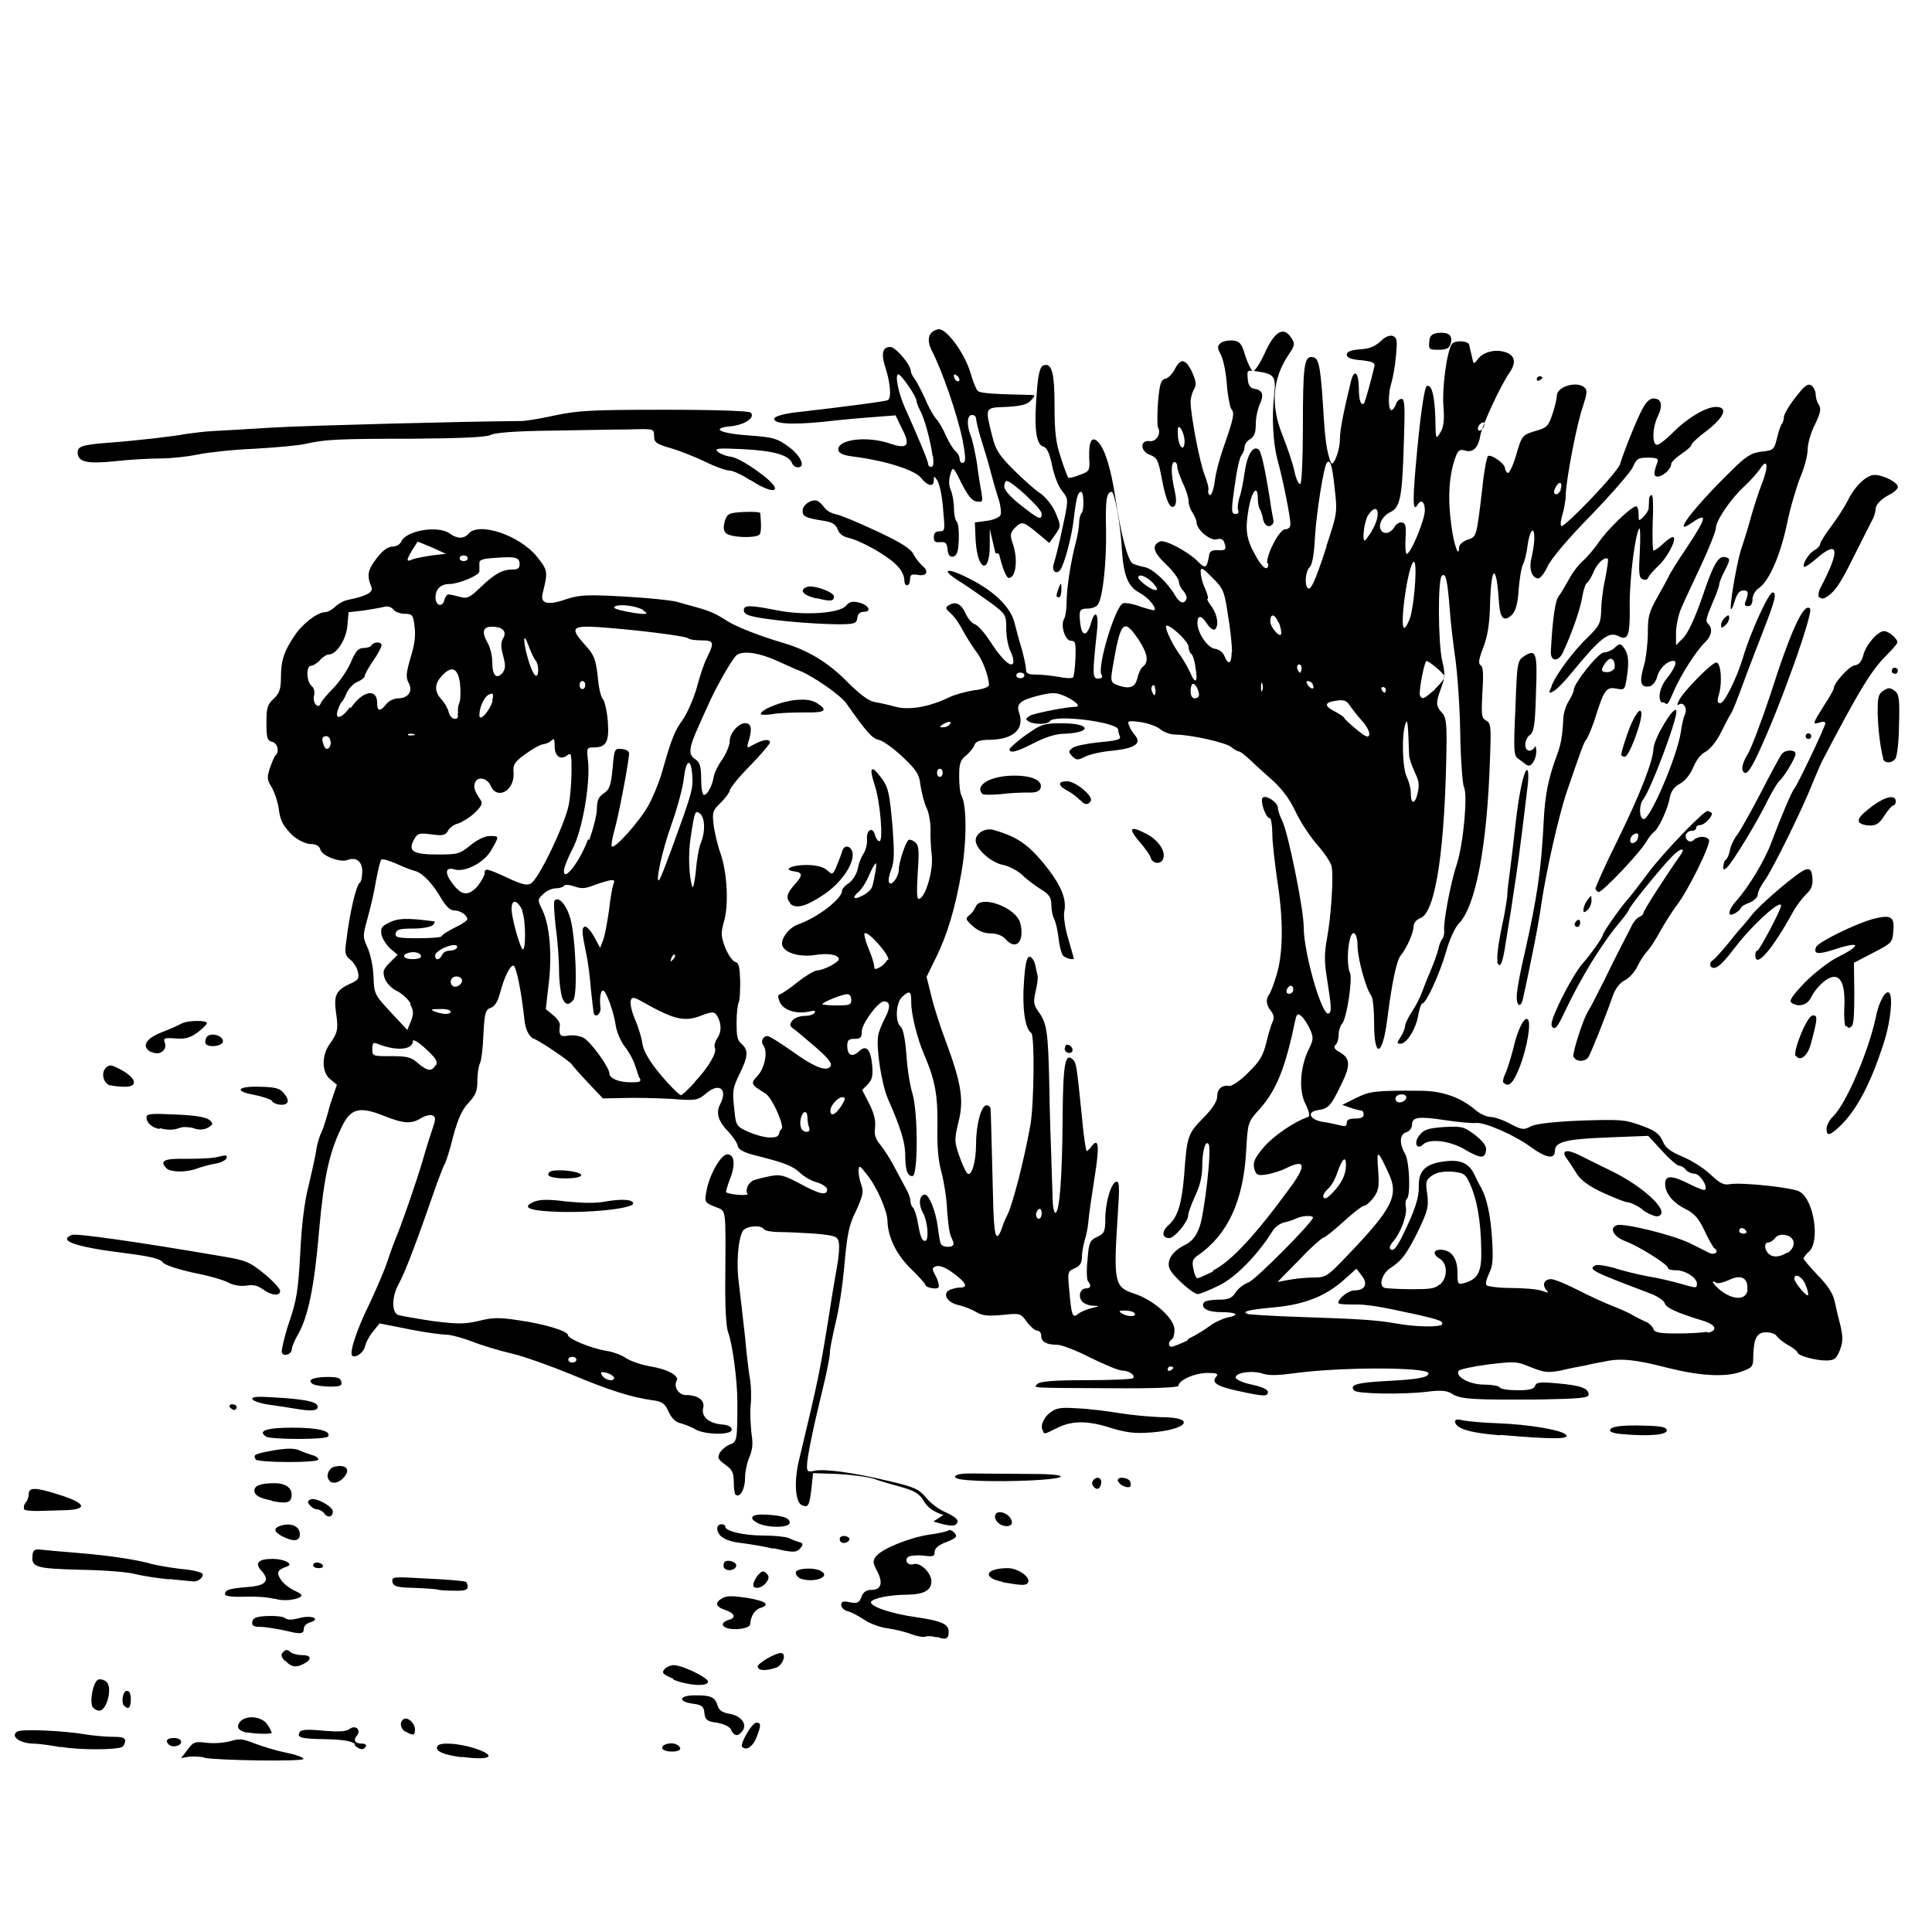 <?xml version="1.0" encoding="UTF-8" standalone="no"?>
<!-- Created with Inkscape (http://www.inkscape.org/) -->
<svg xmlns:dc="http://purl.org/dc/elements/1.1/" xmlns:cc="http://creativecommons.org/ns#" xmlns:rdf="http://www.w3.org/1999/02/22-rdf-syntax-ns#" xmlns:svg="http://www.w3.org/2000/svg" xmlns="http://www.w3.org/2000/svg" version="1.1" width="100%" height="100%" viewBox="0 0 48 48" id="svg2">
<defs id="defs10" />
<path d="m 5.07,43.66 c -0.13,-0.02 -0.31,-0.03 -0.41,-0.01 l -0.16,0.03 0.16,-0.21 c 0.14,-0.19 0.18,-0.21 0.48,-0.17 0.18,0.02 0.43,0.00 0.58,-0.04 0.23,-0.07 0.31,-0.06 0.59,0.05 0.18,0.07 0.53,0.18 0.78,0.23 0.25,0.05 0.45,0.12 0.45,0.16 0,0.07 -2.12,0.04 -2.48,-0.03 z m 6.41,-7.27e-4 c -0.47,-0.06 -0.69,-0.16 -0.61,-0.28 0.06,-0.10 0.51,-0.07 0.90,0.05 0.60,0.19 0.44,0.32 -0.29,0.22 z M 1.52,43.41 C 1.30,43.37 0.98,43.32 0.82,43.32 0.48,43.31 0.25,43.13 0.43,43.02 c 0.11,-0.07 1.17,-0.02 1.69,0.07 0.19,0.03 0.49,0.06 0.67,0.06 0.23,0 0.32,0.02 0.32,0.10 0,0.05 -0.03,0.12 -0.07,0.15 -0.13,0.08 -1.12,0.08 -1.52,-0.00 z m 14.94,0.04 c -0.05,-0.08 0.12,-0.16 0.29,-0.13 0.06,0.01 0.13,0.06 0.15,0.11 0.03,0.11 -0.38,0.12 -0.45,0.01 z M 8.83,43.34 c -0.08,-0.08 -0.27,-0.12 -0.73,-0.13 -0.63,-0.01 -0.74,-0.04 -0.65,-0.18 0.03,-0.06 0.20,-0.07 0.59,-0.03 0.38,0.03 0.56,0.02 0.64,-0.04 0.15,-0.12 0.31,0.02 0.18,0.17 -0.09,0.11 -0.04,0.19 0.14,0.19 0.07,0 0.11,0.03 0.09,0.07 -0.06,0.10 -0.15,0.09 -0.29,-0.04 z m 9.61,0.07 c -0.07,-0.07 0.24,-0.61 0.35,-0.61 0.12,0 0.12,0.06 0.02,0.33 -0.09,0.25 -0.26,0.38 -0.37,0.27 z M 4.19,43.34 c -0.09,-0.09 -0.04,-0.16 0.13,-0.16 0.11,0 0.18,0.04 0.18,0.10 0,0.10 -0.22,0.15 -0.31,0.06 z m 1.95,-0.29 c -0.22,-0.05 -0.28,-0.14 -0.18,-0.27 0.15,-0.18 0.54,-0.14 0.68,0.06 0.06,0.09 0.11,0.19 0.11,0.21 0,0.04 -0.40,0.03 -0.61,-0.01 z m 3.94,-0.02 c -0.14,-0.08 -0.16,-0.25 -0.05,-0.32 0.10,-0.06 0.28,0.10 0.28,0.26 0,0.15 -0.05,0.16 -0.23,0.05 z m 8.09,-0.05 c -0.04,-0.08 -0.18,-0.15 -0.36,-0.18 -0.24,-0.03 -0.29,-0.07 -0.31,-0.24 -0.01,-0.16 -0.06,-0.20 -0.27,-0.23 -0.40,-0.05 -0.37,-0.21 0.04,-0.21 0.40,0.00 0.49,0.04 0.56,0.26 0.03,0.11 0.12,0.17 0.30,0.20 0.29,0.05 0.45,0.27 0.31,0.43 -0.11,0.14 -0.19,0.13 -0.28,-0.03 z M 2.29,42.39 c -0.06,-0.17 0.03,-0.61 0.15,-0.66 0.05,-0.02 0.15,0.00 0.21,0.06 0.15,0.15 0.00,0.71 -0.18,0.71 -0.07,0 -0.15,-0.05 -0.18,-0.11 z m 0.80,-0.00 c -0.09,-0.09 -0.04,-0.38 0.06,-0.38 0.07,0 0.10,0.07 0.10,0.21 0,0.20 -0.06,0.27 -0.16,0.16 z M 16.73,41.71 c -0.26,-0.11 -0.30,-0.15 -0.22,-0.24 0.04,-0.05 0.15,-0.10 0.23,-0.10 0.21,0 0.85,0.31 0.85,0.41 0,0.13 -0.49,0.10 -0.86,-0.05 z m 2.09,-0.30 c 0,-0.08 0.43,-0.34 0.58,-0.34 0.15,0 0.06,0.29 -0.11,0.36 -0.26,0.09 -0.46,0.08 -0.46,-0.02 z M 7.08,41.27 c -0.10,-0.11 -0.11,-0.16 -0.04,-0.23 0.06,-0.06 0.10,-0.06 0.17,0.00 0.04,0.04 0.17,0.08 0.29,0.08 0.23,0 0.26,0.10 0.06,0.21 -0.20,0.11 -0.33,0.09 -0.47,-0.07 z M 23.27,40.68 c -0.09,-0.03 -0.22,-0.04 -0.27,-0.02 -0.05,0.02 -0.20,-0.00 -0.33,-0.05 -0.12,-0.05 -0.39,-0.12 -0.59,-0.15 -0.19,-0.02 -0.47,-0.12 -0.61,-0.22 -0.14,-0.09 -0.32,-0.19 -0.41,-0.21 -0.09,-0.02 -0.16,-0.09 -0.16,-0.16 0,-0.08 0.05,-0.10 0.22,-0.06 0.18,0.03 0.23,0.01 0.28,-0.13 0.04,-0.12 0.12,-0.18 0.25,-0.18 0.24,0 0.30,-0.17 0.14,-0.47 -0.11,-0.21 -0.11,-0.26 -0.02,-0.37 0.15,-0.18 0.80,-0.45 1.30,-0.53 0.24,-0.03 0.46,-0.08 0.50,-0.11 0.03,-0.02 0.10,0.01 0.15,0.07 0.07,0.09 0.04,0.12 -0.20,0.22 -0.20,0.07 -0.30,0.16 -0.30,0.25 0,0.11 -0.04,0.12 -0.27,0.09 -0.15,-0.02 -0.31,-0.00 -0.37,0.02 -0.13,0.08 -0.03,0.24 0.12,0.19 0.16,-0.05 0.44,0.21 0.44,0.43 0,0.22 -0.18,0.32 -0.59,0.33 -0.45,0.00 -0.87,0.09 -0.91,0.18 -0.03,0.11 0.49,0.29 1.13,0.38 0.62,0.09 0.80,0.17 0.80,0.36 0,0.18 -0.07,0.21 -0.28,0.13 z M 7.08,40.51 c -0.20,-0.04 -0.47,-0.09 -0.60,-0.09 -0.18,-0.00 -0.23,-0.03 -0.21,-0.13 0.01,-0.09 0.10,-0.13 0.37,-0.14 0.19,-0.01 0.39,0.01 0.44,0.05 0.06,0.05 0.17,0.05 0.36,-0.00 0.30,-0.08 0.55,0.02 0.26,0.11 -0.08,0.02 -0.15,0.09 -0.15,0.14 0,0.15 -0.07,0.16 -0.47,0.06 z m 10.96,-0.07 c -0.13,-0.05 -0.10,-0.14 0.05,-0.19 0.21,-0.05 0.17,-0.17 -0.07,-0.25 -0.25,-0.08 -0.27,-0.19 -0.06,-0.30 0.11,-0.06 0.27,-0.05 0.61,0.00 0.47,0.08 0.57,0.17 0.32,0.25 -0.14,0.04 -0.24,0.21 -0.25,0.40 -0.00,0.11 -0.41,0.17 -0.60,0.09 z M 6.83,39.73 C 6.73,39.69 6.41,39.66 6.12,39.67 5.80,39.68 5.59,39.66 5.59,39.61 c 0,-0.11 0.09,-0.14 0.55,-0.18 0.47,-0.03 0.58,-0.16 0.35,-0.41 -0.17,-0.19 -0.07,-0.29 0.29,-0.29 0.28,0 0.53,0.13 0.35,0.19 -0.24,0.08 -0.27,0.15 -0.15,0.33 0.06,0.09 0.21,0.21 0.34,0.27 0.12,0.05 0.20,0.11 0.16,0.14 -0.11,0.10 -0.49,0.13 -0.67,0.05 z m 4.03,-0.24 c -0.04,-0.01 -0.30,-0.03 -0.58,-0.04 -0.43,-0.01 -0.51,-0.04 -0.53,-0.15 -0.02,-0.13 0.01,-0.13 0.87,-0.08 0.49,0.02 0.92,0.06 0.95,0.08 0.03,0.01 0.05,0.08 0.05,0.13 0,0.07 -0.09,0.10 -0.34,0.09 -0.19,-0.00 -0.37,-0.01 -0.41,-0.03 z m 7.86,-0.09 c -0.02,-0.03 0.02,-0.14 0.09,-0.24 0.11,-0.13 0.15,-0.15 0.23,-0.07 0.07,0.06 0.07,0.12 0.01,0.21 -0.09,0.14 -0.28,0.20 -0.34,0.10 z m 6.19,-0.10 c -0.52,-0.10 -0.43,-0.34 0.13,-0.34 0.25,0 0.58,0.23 0.50,0.36 -0.05,0.08 -0.16,0.07 -0.63,-0.01 z M 4.21,39.24 C 3.91,39.21 3.53,39.15 3.37,39.11 3.21,39.06 2.60,39.01 2.00,39.00 0.87,38.97 0.77,38.94 0.81,38.62 0.82,38.51 0.88,38.48 1.01,38.50 c 0.10,0.01 0.50,0.05 0.90,0.08 0.86,0.07 1.54,0.18 1.87,0.28 0.12,0.03 0.45,0.09 0.72,0.12 0.26,0.02 0.51,0.08 0.53,0.12 0.04,0.07 -0.10,0.20 -0.22,0.19 -0.04,-0.00 -0.31,-0.03 -0.61,-0.06 z m 15.65,-0.04 c -0.05,-0.02 -0.09,-0.08 -0.09,-0.13 0,-0.11 0.47,-0.14 0.64,-0.03 0.24,0.15 -0.23,0.30 -0.55,0.17 z m -1.87,-0.24 c -0.02,-0.04 -0.02,-0.11 0.01,-0.15 0.08,-0.08 0.32,6.54e-4 0.29,0.10 -0.03,0.11 -0.24,0.14 -0.30,0.04 z m -10.21,-0.07 c 0,-0.04 0.04,-0.07 0.10,-0.07 0.05,0 0.12,0.03 0.14,0.07 0.02,0.04 -0.02,0.07 -0.10,0.07 -0.08,0 -0.14,-0.03 -0.14,-0.07 z M 19.23,38.48 c -0.20,-0.05 -0.55,-0.11 -0.78,-0.14 -0.41,-0.04 -0.63,-0.17 -0.63,-0.37 0,-0.05 0.04,-0.10 0.10,-0.10 0.06,0 0.10,0.02 0.10,0.06 0,0.11 0.45,0.22 0.95,0.22 0.27,0 0.55,0.03 0.62,0.06 0.06,0.03 0.18,0.08 0.26,0.10 0.11,0.03 0.11,0.06 0.04,0.15 -0.10,0.12 -0.20,0.12 -0.69,-3.64e-4 z m 1.67,-0.16 c -0.07,-0.07 -0.04,-0.16 0.06,-0.16 0.05,0 0.12,0.02 0.14,0.06 0.04,0.07 -0.14,0.16 -0.20,0.09 z M 7.03,38.18 c -0.25,-0.13 -0.25,-0.23 -0.00,-0.29 0.23,-0.05 0.42,0.04 0.42,0.23 0,0.17 -0.16,0.19 -0.41,0.06 z M 18.83,37.84 c -0.25,-0.12 -0.16,-0.23 0.18,-0.21 0.43,0.02 0.61,0.08 0.61,0.20 0,0.13 -0.53,0.14 -0.80,0.01 z m 5.97,0.00 c -0.12,-0.12 -0.10,-0.27 0.04,-0.27 0.15,0 0.30,0.13 0.30,0.26 0,0.11 -0.23,0.12 -0.34,0.00 z m -1.36,-0.20 c -0.25,-0.08 -0.40,-0.19 -0.49,-0.35 -0.10,-0.17 -0.22,-0.25 -0.54,-0.34 -0.22,-0.06 -0.54,-0.15 -0.70,-0.21 -0.16,-0.05 -0.56,-0.10 -0.90,-0.12 l -0.61,-0.02 -0.04,0.38 c -0.05,0.43 -0.08,0.48 -0.23,0.42 -0.17,-0.06 -0.21,-0.58 -0.08,-1.12 0.48,-2.00 0.52,-2.19 0.76,-3.69 0.07,-0.48 0.17,-1.02 0.20,-1.21 0.03,-0.18 0.05,-0.42 0.03,-0.51 -0.03,-0.15 -0.07,-0.17 -0.58,-0.22 -0.30,-0.02 -0.70,-0.04 -0.89,-0.04 -0.19,0 -0.36,-0.03 -0.39,-0.07 -0.07,-0.12 -0.46,-0.08 -0.53,0.05 -0.12,0.23 -0.16,0.84 -0.09,1.32 0.03,0.26 0.10,0.84 0.15,1.30 0.04,0.46 0.10,0.95 0.13,1.09 0.02,0.14 0.03,0.41 0.01,0.61 -0.02,0.20 -0.00,0.51 0.02,0.70 0.04,0.26 0.03,0.39 -0.05,0.59 -0.06,0.13 -0.11,0.37 -0.11,0.53 0,0.27 -0.13,0.50 -0.24,0.40 -0.02,-0.02 -0.04,-0.17 -0.04,-0.32 0,-0.22 -0.04,-0.30 -0.21,-0.42 -0.18,-0.13 -0.20,-0.17 -0.14,-0.29 0.04,-0.07 0.15,-0.17 0.25,-0.21 0.18,-0.07 0.19,-0.08 0.19,-1.05 0.00,-0.54 -0.12,-1.45 -0.23,-1.74 -0.05,-0.13 -0.08,-0.64 -0.07,-1.38 0.01,-1.78 0.03,-1.62 -0.26,-1.74 -0.25,-0.10 -0.26,-0.12 -0.21,-0.38 0.07,-0.41 0.36,-0.92 0.52,-0.92 0.18,0 0.21,0.26 0.06,0.63 -0.06,0.16 -0.10,0.30 -0.09,0.31 0.07,0.06 0.57,0.10 0.53,0.04 -0.06,-0.10 0.02,-0.28 0.16,-0.34 0.06,-0.02 0.25,-0.07 0.41,-0.10 0.25,-0.05 0.34,-0.02 0.74,0.19 0.49,0.27 0.67,0.30 0.67,0.14 0,-0.05 -0.11,-0.13 -0.24,-0.17 -0.13,-0.03 -0.32,-0.14 -0.41,-0.22 -0.20,-0.19 -0.37,-0.26 -1.04,-0.43 -0.37,-0.09 -0.51,-0.16 -0.53,-0.26 -0.01,-0.07 -0.12,-0.23 -0.23,-0.35 -0.25,-0.25 -0.32,-0.47 -0.21,-0.68 0.20,-0.38 -0.02,-0.56 -0.35,-0.27 -0.21,0.17 -0.24,0.18 -0.89,0.13 -0.37,-0.02 -0.90,-0.03 -1.17,-0.02 l -0.50,0.01 -0.37,-0.39 c -0.20,-0.21 -0.38,-0.42 -0.40,-0.45 -0.03,-0.07 -0.78,-0.58 -0.96,-0.65 -0.10,-0.04 -0.20,-0.23 -0.22,-0.46 -0.07,-0.68 -0.21,-1.38 -0.28,-1.35 -0.10,0.03 -0.22,0.29 -0.33,0.69 -0.05,0.20 -0.13,0.33 -0.23,0.36 -0.13,0.05 -0.15,0.12 -0.18,0.66 -0.01,0.33 -0.05,0.66 -0.09,0.73 -0.03,0.06 -0.06,0.26 -0.06,0.43 0,0.24 -0.04,0.35 -0.22,0.54 -0.16,0.17 -0.26,0.39 -0.38,0.83 -0.08,0.33 -0.18,0.64 -0.21,0.69 -0.03,0.04 -0.11,0.26 -0.19,0.47 -0.52,1.50 -0.79,2.21 -0.96,2.52 -0.17,0.32 -0.17,0.69 -0.01,0.76 0.06,0.02 0.45,0.09 0.85,0.15 0.64,0.08 0.78,0.08 1.15,-0.00 0.34,-0.09 0.52,-0.09 0.98,-0.02 0.65,0.09 1.24,0.27 1.24,0.37 0,0.09 0.55,0.32 0.94,0.39 0.17,0.02 0.40,0.11 0.50,0.18 0.10,0.07 0.38,0.17 0.62,0.21 0.43,0.07 0.72,0.24 0.64,0.36 -0.08,0.14 0.05,0.35 0.23,0.35 0.30,0 0.48,0.13 0.43,0.32 -0.05,0.21 0.13,0.38 0.46,0.41 0.16,0.01 0.25,0.06 0.25,0.13 0,0.14 -0.67,0.13 -0.91,-0.01 -0.09,-0.06 -0.26,-0.12 -0.36,-0.15 -0.12,-0.02 -0.23,-0.13 -0.30,-0.29 -0.09,-0.20 -0.16,-0.25 -0.39,-0.28 -0.52,-0.07 -1.09,-0.25 -2.02,-0.64 -0.51,-0.21 -1.18,-0.45 -1.48,-0.52 -0.30,-0.07 -0.74,-0.20 -0.99,-0.30 -0.24,-0.09 -0.53,-0.17 -0.64,-0.17 -0.10,0 -0.49,-0.05 -0.85,-0.12 L 9.43,32.88 9.26,33.09 c -0.09,0.11 -0.17,0.27 -0.19,0.35 -0.02,0.15 -0.24,0.32 -0.32,0.24 -0.07,-0.07 0.09,-0.60 0.43,-1.29 0.16,-0.34 0.36,-0.80 0.43,-1.01 0.07,-0.21 0.17,-0.49 0.22,-0.61 0.11,-0.24 0.57,-1.56 0.71,-2.07 0.05,-0.18 0.14,-0.46 0.20,-0.64 0.09,-0.26 0.09,-0.31 0.00,-0.35 -0.05,-0.02 -0.18,0.01 -0.28,0.07 -0.24,0.15 -0.43,0.14 -0.93,-0.06 -0.57,-0.23 -0.80,-0.18 -1.00,0.20 -0.34,0.66 -0.48,1.29 -0.60,2.63 -0.12,1.44 -0.28,2.18 -0.53,2.61 -0.08,0.14 -0.15,0.30 -0.15,0.36 0,0.13 -0.21,0.20 -0.25,0.08 -0.01,-0.05 0.06,-0.38 0.18,-0.74 0.19,-0.55 0.23,-0.80 0.28,-1.74 0.03,-0.66 0.11,-1.30 0.20,-1.63 0.07,-0.30 0.16,-0.69 0.19,-0.87 0.02,-0.18 0.09,-0.40 0.14,-0.50 0.05,-0.10 0.14,-0.40 0.21,-0.67 L 8.37,26.95 8.20,26.81 C 7.99,26.64 7.99,26.22 8.19,25.94 c 0.20,-0.28 0.22,-0.37 0.16,-0.77 -0.06,-0.43 -0.01,-0.56 0.33,-0.72 0.23,-0.10 0.25,-0.14 0.21,-0.31 -0.02,-0.10 -0.11,-0.24 -0.19,-0.30 -0.12,-0.09 -0.14,-0.17 -0.10,-0.43 0.08,-0.70 0.25,-1.43 0.34,-1.48 0.03,-0.02 0.06,-0.14 0.06,-0.28 0,-0.25 -0.15,-0.37 -0.38,-0.28 -0.17,0.06 -0.61,-0.10 -0.66,-0.26 -0.02,-0.09 -0.11,-0.14 -0.24,-0.14 -0.11,0 -0.31,-0.09 -0.46,-0.22 C 7.03,20.51 6.97,20.40 6.93,20.13 6.91,19.94 6.82,19.68 6.75,19.56 6.63,19.37 6.63,19.31 6.71,19.07 c 0.05,-0.14 0.11,-0.29 0.14,-0.31 0.10,-0.10 0.04,-0.30 -0.09,-0.33 -0.12,-0.03 -0.14,-0.09 -0.14,-0.47 0,-0.36 0.02,-0.46 0.18,-0.60 0.14,-0.13 0.18,-0.24 0.18,-0.54 0.00,-0.40 0.07,-0.63 0.34,-1.03 0.19,-0.29 0.57,-0.58 0.75,-0.58 0.07,0 0.18,-0.06 0.25,-0.13 0.07,-0.07 0.22,-0.16 0.34,-0.18 0.45,-0.09 0.62,-0.19 0.57,-0.31 -0.12,-0.29 -0.10,-0.42 0.12,-0.71 0.15,-0.20 0.29,-0.30 0.40,-0.30 0.09,0 0.18,-0.05 0.21,-0.11 0.11,-0.29 0.93,-0.43 1.22,-0.21 0.18,0.13 0.35,0.13 0.46,0.00 0.25,-0.30 1.26,0.03 1.70,0.57 0.27,0.34 0.28,0.36 0.14,0.92 -0.06,0.25 0.13,0.30 0.61,0.13 0.31,-0.10 0.51,-0.11 1.40,-0.06 0.56,0.03 1.16,0.09 1.32,0.13 l 0.50,0.14 c 0.33,0.09 0.48,0.16 0.76,0.34 0.24,0.15 0.80,0.37 1.41,0.55 0.58,0.17 1.10,0.48 1.56,0.95 0.30,0.30 0.53,0.48 0.68,0.51 0.12,0.02 0.36,0.07 0.53,0.12 0.35,0.09 0.84,0.00 1.32,-0.23 0.14,-0.07 0.43,-0.15 0.63,-0.18 0.20,-0.02 0.37,-0.08 0.37,-0.13 -0.00,-0.20 -0.16,-0.64 -0.31,-0.82 -0.08,-0.11 -0.23,-0.34 -0.33,-0.52 -0.09,-0.18 -0.23,-0.38 -0.32,-0.45 -0.12,-0.11 -0.13,-0.14 -0.04,-0.19 0.17,-0.11 0.31,-0.04 0.42,0.20 0.05,0.12 0.16,0.25 0.23,0.27 0.07,0.02 0.24,0.21 0.37,0.41 0.28,0.44 0.52,0.67 0.58,0.56 0.02,-0.04 -0.00,-0.17 -0.06,-0.29 -0.06,-0.11 -0.11,-0.37 -0.11,-0.57 0,-0.34 -0.01,-0.36 -0.38,-0.64 -0.21,-0.15 -0.55,-0.39 -0.77,-0.53 -0.52,-0.32 -0.33,-0.37 0.26,-0.06 0.61,0.31 1.01,0.71 1.10,1.10 0.04,0.16 0.12,0.46 0.18,0.65 0.05,0.19 0.10,0.41 0.10,0.49 0,0.10 0.05,0.13 0.27,0.13 0.15,9.74e-4 0.40,0.03 0.56,0.06 0.15,0.03 0.31,0.04 0.34,0.01 0.02,-0.02 0.05,-0.24 0.06,-0.48 0.01,-0.38 0.00,-0.43 -0.11,-0.43 -0.15,-2.91e-4 -0.27,-0.39 -0.17,-0.55 0.03,-0.05 0.06,-0.24 0.06,-0.41 0.00,-0.34 0.10,-1.00 0.23,-1.49 0.04,-0.16 0.08,-0.37 0.08,-0.48 0.00,-0.10 0.03,-0.21 0.06,-0.24 0.07,-0.07 0.06,-0.53 -0.01,-0.53 -0.08,0 -0.12,0.14 -0.18,0.65 -0.05,0.47 -0.24,1.16 -0.34,1.29 -0.10,0.13 -0.22,0.02 -0.16,-0.15 0.07,-0.23 0.16,-0.61 0.27,-1.14 0.09,-0.46 0.09,-0.48 -0.06,-0.67 -0.09,-0.10 -0.20,-0.38 -0.25,-0.63 -0.06,-0.30 -0.13,-0.45 -0.21,-0.47 -0.20,-0.05 -0.25,-0.49 -0.16,-1.49 0.03,-0.34 0.08,-0.51 0.15,-0.53 0.21,-0.08 0.28,0.17 0.28,1.01 0.00,0.64 0.03,0.91 0.16,1.29 0.08,0.26 0.17,0.48 0.18,0.49 0.01,0.01 0.14,-0.01 0.28,-0.07 0.25,-0.09 0.26,-0.10 0.24,-0.44 -0.01,-0.41 0.07,-0.55 0.24,-0.36 0.16,0.18 0.31,0.69 0.41,1.36 0.13,0.88 0.31,1.57 0.43,1.64 0.06,0.03 0.19,0.07 0.30,0.09 0.20,0.04 0.56,0.37 0.76,0.71 0.11,0.19 0.23,0.22 0.28,0.07 0.01,-0.04 -0.02,-0.12 -0.08,-0.19 -0.06,-0.06 -0.11,-0.16 -0.11,-0.23 0,-0.06 -0.14,-0.26 -0.32,-0.43 -0.32,-0.30 -0.37,-0.48 -0.14,-0.57 0.12,-0.04 0.67,0.24 0.92,0.49 0.20,0.20 0.23,0.19 0.29,-0.14 0.01,-0.10 0.07,-0.14 0.22,-0.13 0.20,0.01 0.22,-0.02 0.15,-0.21 -0.02,-0.06 -0.09,-0.09 -0.18,-0.06 -0.16,0.04 -0.49,-0.23 -0.50,-0.41 -0.00,-0.06 -0.05,-0.17 -0.10,-0.25 -0.05,-0.07 -0.10,-0.20 -0.10,-0.29 -0.00,-0.08 -0.06,-0.28 -0.14,-0.44 -0.07,-0.16 -0.14,-0.34 -0.14,-0.41 -0.00,-0.07 -0.03,-0.12 -0.07,-0.12 -0.09,0 -0.09,0.29 0.00,0.69 0.05,0.22 0.05,0.35 0.00,0.40 -0.10,0.10 -0.21,-0.11 -0.32,-0.70 -0.08,-0.43 -0.11,-0.50 -0.29,-0.57 -0.25,-0.09 -0.25,-0.38 -0.00,-0.34 0.16,0.02 0.29,-0.20 0.20,-0.34 -0.02,-0.03 -0.02,-0.32 0.00,-0.62 0.04,-0.46 0.07,-0.56 0.18,-0.59 0.07,-0.01 0.18,-0.12 0.24,-0.24 0.14,-0.28 0.27,-0.26 0.43,0.08 0.10,0.23 0.11,0.32 0.04,0.43 -0.04,0.07 -0.08,0.21 -0.08,0.30 0,0.33 0.23,1.53 0.35,1.82 0.06,0.16 0.11,0.33 0.09,0.38 -0.01,0.04 0.00,0.10 0.04,0.12 0.03,0.02 0.09,-0.12 0.12,-0.33 0.02,-0.21 0.13,-0.61 0.23,-0.89 0.24,-0.69 0.27,-0.82 0.18,-0.92 -0.03,-0.04 -0.09,-0.33 -0.11,-0.62 -0.02,-0.29 -0.09,-0.62 -0.15,-0.73 -0.09,-0.17 -0.09,-0.21 -0.00,-0.29 0.05,-0.04 0.19,-0.07 0.30,-0.06 0.17,0.02 0.22,0.07 0.31,0.38 0.06,0.19 0.15,0.37 0.19,0.38 0.04,0.01 0.17,-0.18 0.29,-0.44 0.23,-0.52 0.45,-0.67 0.63,-0.43 0.13,0.17 0.13,0.22 -0.02,0.44 -0.42,0.61 -0.47,1.28 -0.16,2.04 0.11,0.28 0.25,0.68 0.29,0.88 0.04,0.19 0.11,0.34 0.15,0.31 0.03,-0.02 0.06,-0.63 0.06,-1.37 0,-1.51 0.03,-1.78 0.21,-1.78 0.18,0 0.22,0.15 0.29,1.20 0.05,0.87 0.09,1.13 0.19,1.41 0.05,0.16 0.23,-0.26 0.23,-0.58 0.00,-0.22 0.10,-0.71 0.27,-1.41 0.08,-0.33 0.19,-0.26 0.20,0.13 0.00,0.33 0.05,0.47 0.13,0.40 0.02,-0.02 0.17,-0.54 0.26,-0.93 0.01,-0.08 -0.06,-0.11 -0.33,-0.14 -0.25,-0.02 -0.36,-0.06 -0.36,-0.14 0,-0.07 0.09,-0.11 0.32,-0.13 0.23,-0.01 0.38,-0.07 0.52,-0.20 0.12,-0.12 0.23,-0.16 0.31,-0.13 0.10,0.04 0.11,0.11 0.07,0.51 -0.02,0.25 -0.08,0.55 -0.11,0.65 -0.08,0.23 -0.09,0.68 -0.00,0.68 0.03,0 0.08,-0.06 0.11,-0.14 0.02,-0.08 0.09,-0.14 0.14,-0.14 0.08,0 0.09,0.18 0.06,1.03 -0.04,1.42 -0.09,1.66 -0.33,1.78 -0.20,0.09 -0.32,0.32 -0.24,0.45 0.07,0.12 0.24,0.08 0.33,-0.07 0.04,-0.08 0.13,-0.13 0.19,-0.12 0.09,0.01 0.11,0.09 0.09,0.40 -0.01,0.20 0.00,0.38 0.03,0.38 0.10,-0.00 0.45,-0.84 0.45,-1.08 0,-0.21 -0.09,-0.29 -0.18,-0.14 -0.13,0.22 -0.13,-0.13 -0.00,-1.46 0.09,-0.93 0.18,-1.48 0.23,-1.49 0.12,-0.04 0.19,0.23 0.21,0.77 0.01,0.58 0.01,0.58 0.14,0.36 0.07,-0.13 0.09,-0.31 0.06,-0.65 -0.03,-0.43 0.08,-1.31 0.21,-1.52 0.06,-0.10 0.40,-0.09 0.43,0.01 0.01,0.05 0.04,0.18 0.07,0.30 0.04,0.20 0.04,0.20 0.15,0.06 0.13,-0.18 0.45,-0.26 0.71,-0.16 0.21,0.08 0.24,0.25 0.08,0.49 -0.22,0.31 -0.68,1.30 -0.73,1.56 -0.05,0.32 -0.19,0.45 -0.39,0.38 -0.11,-0.03 -0.16,-0.00 -0.21,0.12 -0.18,0.46 -0.22,1.03 -0.12,1.76 0.06,0.46 0.19,0.82 0.19,0.53 0,-0.06 0.09,-0.15 0.21,-0.19 0.23,-0.08 0.22,-0.04 0.37,-1.30 0.04,-0.41 0.11,-0.76 0.14,-0.78 0.08,-0.05 0.42,0.19 0.42,0.30 0.00,0.04 0.03,0.10 0.07,0.12 0.03,0.02 0.13,-0.17 0.21,-0.45 0.14,-0.48 0.15,-0.49 0.47,-0.59 0.29,-0.08 0.33,-0.12 0.43,-0.42 0.06,-0.18 0.11,-0.39 0.11,-0.46 0,-0.23 0.52,-0.38 0.70,-0.19 0.06,0.06 0.04,0.17 -0.05,0.45 -0.15,0.41 -0.42,1.82 -0.43,2.21 -5.82e-4,0.13 -0.04,0.35 -0.08,0.48 -0.04,0.13 -0.06,0.26 -0.03,0.29 0.06,0.06 1.40,-1.33 1.46,-1.54 0.09,-0.30 0.41,-1.10 0.55,-1.36 0.09,-0.17 0.18,-0.27 0.28,-0.27 0.20,0 0.24,0.17 0.11,0.44 -0.14,0.28 -0.15,0.71 -0.02,0.71 0.05,0 0.22,-0.13 0.38,-0.29 0.35,-0.36 0.83,-0.65 1.08,-0.65 0.31,0 0.22,0.24 -0.21,0.58 -0.22,0.16 -0.40,0.33 -0.40,0.37 0,0.03 -0.11,0.13 -0.25,0.22 -0.13,0.09 -0.25,0.20 -0.25,0.25 -0.00,0.12 -0.20,0.31 -0.34,0.31 -0.10,0 -0.10,-0.09 0.00,-0.36 0.03,-0.08 -0.01,-0.11 -0.23,-0.11 -0.24,0 -0.29,0.02 -0.38,0.23 -0.05,0.12 -0.52,0.66 -1.04,1.20 -0.57,0.58 -0.99,1.08 -1.08,1.27 -0.07,0.16 -0.18,0.30 -0.23,0.30 -0.16,0 -0.24,-0.24 -0.17,-0.51 0.03,-0.13 0.07,-0.35 0.07,-0.49 0,-0.34 -0.12,-0.19 -0.17,0.20 -0.02,0.17 -0.07,0.37 -0.11,0.45 -0.04,0.07 -0.09,0.37 -0.11,0.64 -0.02,0.35 -0.08,0.53 -0.17,0.62 -0.20,0.18 -0.29,0.09 -0.32,-0.33 -0.06,-0.96 -0.19,-0.93 -0.22,0.05 -0.01,0.50 -0.06,0.81 -0.17,1.09 -0.11,0.29 -0.13,0.40 -0.06,0.44 0.06,0.04 0.07,0.22 0.04,0.68 -0.03,0.56 -0.02,0.63 0.09,0.69 0.12,0.06 0.13,0.14 0.10,0.92 -0.07,2.22 -0.36,3.71 -0.78,4.13 -0.08,0.08 -0.23,0.39 -0.31,0.69 -0.17,0.58 -0.50,1.29 -0.59,1.29 -0.03,0 -0.07,0.12 -0.10,0.27 -0.05,0.35 -0.29,0.73 -0.44,0.73 -0.10,0 -0.10,-0.01 -0.00,-0.17 0.06,-0.09 0.11,-0.22 0.11,-0.27 0,-0.05 0.07,-0.20 0.16,-0.34 0.09,-0.13 0.21,-0.36 0.26,-0.50 0.05,-0.14 0.15,-0.39 0.22,-0.55 0.07,-0.16 0.15,-0.39 0.18,-0.50 0.02,-0.11 0.07,-0.24 0.11,-0.28 0.03,-0.04 0.05,-0.14 0.04,-0.21 -0.02,-0.19 0.15,-1.15 0.32,-1.66 0.16,-0.50 0.27,-1.72 0.17,-1.90 -0.03,-0.06 -0.08,-0.66 -0.09,-1.32 -0.01,-0.66 -0.07,-1.49 -0.12,-1.85 -0.05,-0.36 -0.12,-0.91 -0.14,-1.23 -0.06,-0.75 -0.10,-0.94 -0.20,-0.84 -0.10,0.10 -0.09,1.65 0.01,2.10 0.08,0.33 0.07,0.42 -0.02,0.67 -0.14,0.37 -0.14,0.46 0.01,0.62 0.10,0.10 0.12,0.24 0.12,0.71 -0.03,2.66 -0.27,4.26 -0.65,4.40 -0.10,0.04 -0.17,0.12 -0.17,0.21 0,0.15 -0.17,0.54 -0.32,0.72 -0.10,0.12 -0.22,0.68 -0.33,1.56 -0.12,0.96 -0.33,1.02 -0.33,0.11 0,-0.32 -0.03,-0.62 -0.07,-0.67 -0.13,-0.17 -0.33,-0.89 -0.34,-1.21 -0.00,-0.35 -0.12,-0.47 -0.19,-0.20 -0.07,0.25 -0.07,0.70 0.00,0.84 0.07,0.14 -0.08,1.15 -0.20,1.27 -0.04,0.04 -0.08,0.16 -0.08,0.26 0,0.10 -0.03,0.22 -0.08,0.26 -0.05,0.05 -0.03,0.10 0.07,0.16 0.30,0.16 0.32,0.33 0.07,0.83 -0.25,0.52 -0.31,0.59 -0.57,0.63 -0.29,0.04 -0.22,0.23 0.10,0.29 0.16,0.02 0.36,0.07 0.45,0.09 0.12,0.03 0.16,0.02 0.16,-0.06 0,-0.08 0.06,-0.11 0.21,-0.11 0.14,0 0.21,-0.03 0.21,-0.10 0,-0.06 -0.03,-0.10 -0.06,-0.10 -0.03,0 -0.16,-0.03 -0.27,-0.07 l -0.20,-0.07 0.34,-0.17 c 0.34,-0.17 0.48,-0.19 1.60,-0.18 0.54,0.00 0.99,0.16 1.36,0.47 0.11,0.10 0.29,0.18 0.38,0.18 0.09,0 0.31,0.07 0.49,0.17 0.29,0.15 0.34,0.16 0.52,0.06 0.13,-0.06 0.54,-0.11 1.24,-0.14 0.97,-0.03 1.07,-0.03 1.49,0.12 0.36,0.13 0.46,0.21 0.54,0.39 0.07,0.17 0.19,0.26 0.50,0.39 0.22,0.09 0.53,0.29 0.69,0.44 0.23,0.22 0.33,0.27 0.48,0.24 0.28,-0.05 1.57,0.08 1.74,0.19 0.35,0.21 0.50,1.23 0.23,1.48 -0.08,0.07 -0.14,0.15 -0.14,0.18 0,0.02 0.16,0.21 0.35,0.41 0.23,0.23 0.38,0.45 0.42,0.64 0.03,0.15 0.10,0.44 0.15,0.63 0.06,0.28 0.06,0.39 -0.02,0.60 -0.09,0.21 -0.13,0.25 -0.35,0.25 -0.26,0 -0.70,-0.12 -0.70,-0.20 0,-0.02 -0.10,-0.11 -0.23,-0.18 -0.13,-0.07 -0.26,-0.18 -0.29,-0.23 -0.03,-0.05 -0.15,-0.09 -0.26,-0.09 -0.23,0 -0.31,0.15 -0.32,0.60 -0.00,0.26 -0.02,0.28 -0.33,0.39 -0.39,0.13 -1.02,0.09 -1.81,-0.11 -0.77,-0.20 -1.15,-0.24 -1.52,-0.16 -0.18,0.03 -0.42,0.08 -0.54,0.11 -0.12,0.02 -0.38,0.07 -0.58,0.12 -0.32,0.06 -0.41,0.05 -0.74,-0.08 -0.36,-0.15 -0.40,-0.15 -1.07,-0.07 -0.38,0.05 -0.71,0.12 -0.73,0.16 -0.09,0.14 0.27,0.34 0.63,0.34 0.19,0 0.37,0.03 0.39,0.07 0.02,0.04 0.22,0.07 0.44,0.07 0.29,0 0.40,-0.02 0.44,-0.11 0.03,-0.09 0.13,-0.10 0.56,-0.06 0.57,0.05 0.77,0.12 0.77,0.28 0,0.08 -0.20,0.10 -1.21,0.12 -1.60,0.01 -1.97,-0.00 -2.18,-0.14 -0.13,-0.08 -0.26,-0.10 -0.65,-0.05 -0.59,0.07 -1.70,0.05 -1.78,-0.03 -0.14,-0.14 0.05,-0.20 0.81,-0.24 0.79,-0.04 1.03,-0.09 1.03,-0.19 0,-0.16 -2.22,-0.16 -3.35,0.00 -0.38,0.05 -0.61,0.06 -0.76,0.01 -0.26,-0.09 -0.68,-0.03 -0.68,0.09 0,0.05 0.16,0.13 0.40,0.18 0.24,0.05 0.40,0.12 0.40,0.18 0,0.12 -0.08,0.12 -0.73,-0.02 -0.55,-0.12 -0.68,-0.21 -0.55,-0.36 0.06,-0.07 0.01,-0.09 -0.22,-0.09 -0.31,0 -0.72,0.18 -0.72,0.32 -1e-6,0.04 -0.56,0.07 -1.69,0.06 -2.04,-0.01 -1.92,-0.00 -1.81,-0.11 0.06,-0.06 0.41,-0.09 1.20,-0.09 0.61,0 1.14,-0.02 1.17,-0.05 0.07,-0.07 -0.10,-0.19 -0.28,-0.19 -0.07,-5.82e-4 -0.42,-0.14 -0.78,-0.32 -0.35,-0.18 -0.72,-0.32 -0.82,-0.32 -0.27,0 -0.40,-0.07 -0.40,-0.22 0,-0.07 -0.04,-0.13 -0.10,-0.13 -0.05,0 -0.17,-0.10 -0.26,-0.22 -0.15,-0.21 -0.16,-0.22 -0.61,-0.17 -0.36,0.03 -0.49,0.02 -0.64,-0.07 -0.10,-0.06 -0.29,-0.14 -0.42,-0.17 -0.28,-0.05 -0.43,-0.26 -0.27,-0.37 0.06,-0.03 0.18,-0.07 0.27,-0.07 0.23,-0.00 0.17,-0.12 -0.17,-0.37 -0.18,-0.13 -0.33,-0.19 -0.41,-0.16 -0.11,0.04 -0.11,0.06 -0.01,0.25 0.06,0.11 0.09,0.24 0.07,0.27 -0.04,0.07 -0.33,0.01 -0.33,-0.06 0,-0.02 -0.16,-0.21 -0.36,-0.40 -0.36,-0.35 -0.57,-0.79 -0.58,-1.18 -0.00,-0.25 -0.27,-0.87 -0.52,-1.17 -0.17,-0.22 -0.19,-0.23 -0.20,-0.08 -0.00,0.08 0.03,0.24 0.07,0.35 0.06,0.16 0.04,0.27 -0.13,0.64 -0.18,0.36 -0.22,0.58 -0.29,1.34 -0.04,0.49 -0.14,1.14 -0.22,1.45 -0.07,0.30 -0.14,0.63 -0.14,0.73 -5.09e-4,0.10 -0.08,0.51 -0.18,0.91 -0.24,0.98 -0.39,1.71 -0.39,1.91 -5.2e-5,0.14 0.02,0.16 0.19,0.12 0.25,-0.05 0.95,0.04 1.86,0.26 0.61,0.14 0.74,0.20 0.91,0.41 0.10,0.13 0.33,0.30 0.50,0.37 0.18,0.08 0.30,0.17 0.28,0.23 -0.04,0.13 -0.18,0.12 -0.60,-0.01 z m -8.18,-3.40 c 0,-0.06 -0.17,-0.15 -0.30,-0.15 -0.04,0 -0.03,0.04 0.01,0.10 0.09,0.11 0.29,0.14 0.29,0.04 z m 13.89,-0.26 c 0,-0.01 -0.03,-0.03 -0.07,-0.03 -0.04,0 -0.07,0.03 -0.07,0.07 0,0.04 0.03,0.05 0.07,0.03 0.04,-0.02 0.07,-0.05 0.07,-0.07 z M 14.32,33.78 c 0,-0.04 -0.04,-0.07 -0.10,-0.07 -0.06,0 -0.10,0.03 -0.10,0.07 0,0.04 0.04,0.07 0.10,0.07 0.06,0 0.10,-0.03 0.10,-0.07 z m 15.21,-0.52 c 0.17,-0.08 0.41,-0.23 0.53,-0.32 0.12,-0.09 0.32,-0.18 0.45,-0.21 0.31,-0.06 0.21,-0.13 -0.17,-0.13 -0.33,-0.00 -0.52,-0.10 -0.43,-0.24 0.02,-0.04 0.19,-0.07 0.36,-0.07 0.25,0 0.33,-0.03 0.43,-0.18 0.06,-0.10 0.21,-0.21 0.32,-0.25 0.17,-0.06 1.60,-1.50 1.60,-1.61 0,-0.06 -0.27,-0.05 -0.41,0.02 -0.06,0.03 -0.20,0.08 -0.30,0.10 -0.10,0.02 -0.23,0.11 -0.29,0.21 -0.37,0.59 -0.90,1.14 -1.32,1.35 -0.24,0.12 -0.48,0.22 -0.54,0.22 -0.13,0 -0.66,-0.48 -0.71,-0.65 -0.06,-0.20 0.08,-0.41 0.37,-0.56 0.19,-0.09 0.29,-0.21 0.38,-0.45 0.12,-0.32 0.31,-1.93 0.23,-2.06 -0.07,-0.12 -0.16,0.14 -0.16,0.53 -0.00,0.27 -0.06,0.51 -0.18,0.76 -0.09,0.20 -0.17,0.41 -0.17,0.48 -8.52e-4,0.15 -0.34,0.56 -0.47,0.56 -0.18,0 -0.20,-0.16 -0.02,-0.32 0.23,-0.20 0.33,-0.53 0.39,-1.24 0.07,-0.98 0.09,-1.03 0.47,-1.42 0.23,-0.23 0.35,-0.42 0.35,-0.53 0,-0.19 0.11,-0.30 0.30,-0.27 0.06,0.01 0.28,-0.13 0.47,-0.33 0.29,-0.28 0.37,-0.42 0.45,-0.74 0.05,-0.21 0.12,-0.45 0.16,-0.53 0.04,-0.09 0.03,-0.16 -0.04,-0.26 -0.12,-0.14 -0.14,-0.30 -0.05,-0.41 0.03,-0.03 0.12,-0.26 0.19,-0.50 0.16,-0.54 0.17,-1.35 0.01,-2.36 -0.06,-0.42 -0.12,-0.93 -0.12,-1.14 -8.65e-4,-0.21 -0.03,-0.38 -0.06,-0.38 -0.10,0 -0.25,-0.43 -0.18,-0.51 0.08,-0.08 0.38,0.11 0.38,0.26 0,0.05 0.05,0.20 0.11,0.32 0.14,0.28 0.53,2.18 0.53,2.63 0.00,0.65 0.46,2.24 0.62,2.15 0.08,-0.04 0.07,-0.15 -0.04,-0.86 -0.07,-0.43 -0.07,-0.62 0.00,-1.01 0.10,-0.54 0.17,-1.56 0.11,-1.80 -0.02,-0.08 -0.18,-0.33 -0.37,-0.54 -0.18,-0.21 -0.42,-0.58 -0.53,-0.82 -0.13,-0.28 -0.32,-0.54 -0.55,-0.75 -0.19,-0.17 -0.45,-0.40 -0.57,-0.52 -0.12,-0.11 -0.24,-0.21 -0.28,-0.21 -0.03,3.6e-5 -0.12,-0.05 -0.19,-0.11 -0.13,-0.11 -1.01,-0.31 -1.40,-0.31 -0.11,-4.7e-5 -0.28,-0.06 -0.36,-0.13 -0.08,-0.07 -0.30,-0.15 -0.49,-0.18 -0.31,-0.04 -0.34,-0.03 -0.29,0.08 0.02,0.07 0.09,0.18 0.15,0.25 0.17,0.20 -0.00,0.32 -0.55,0.38 -0.26,0.02 -0.58,0.09 -0.69,0.15 -0.18,0.09 -0.22,0.09 -0.32,-0.01 -0.10,-0.11 -0.10,-0.12 0.01,-0.21 0.07,-0.05 0.37,-0.11 0.67,-0.14 0.44,-0.04 0.54,-0.07 0.50,-0.15 -0.02,-0.05 -0.04,-0.13 -0.04,-0.16 0,-0.19 -1.59,-0.39 -1.70,-0.21 -0.05,0.08 -0.39,0.09 -0.53,0.00 -0.08,-0.05 -0.07,-0.07 0.04,-0.14 0.11,-0.06 0.92,-0.22 1.13,-0.22 0.14,-0.00 0.02,-0.13 -0.23,-0.25 -0.24,-0.11 -0.33,-0.11 -0.64,-0.04 -0.50,0.12 -0.61,0.21 -0.53,0.44 0.14,0.39 -0.13,0.66 -0.72,0.67 -0.26,0.00 -0.36,0.04 -0.39,0.13 -0.02,0.06 -0.11,0.18 -0.21,0.26 -0.14,0.11 -0.17,0.20 -0.17,0.51 0,0.20 0.02,0.43 0.06,0.49 0.13,0.25 0.13,1.13 -0.00,1.89 -0.16,0.91 -0.35,1.56 -0.65,2.16 l -0.22,0.45 0.12,0.48 c 0.06,0.26 0.23,0.79 0.38,1.18 0.37,1.01 0.43,1.41 0.29,1.96 -0.10,0.42 -0.10,0.47 0.02,0.82 0.07,0.20 0.16,0.40 0.20,0.44 0.10,0.10 0.22,-0.26 0.22,-0.73 0,-0.48 0.13,-0.96 0.26,-0.96 0.05,0 0.10,0.04 0.10,0.09 0.01,0.13 0.03,0.97 0.06,2.14 0.02,1.02 0.07,1.23 0.22,0.83 0.03,-0.11 0.10,-0.26 0.14,-0.34 0.13,-0.26 0.41,-1.34 0.57,-2.23 0.09,-0.51 0.11,-2.24 0.02,-2.29 -0.15,-0.09 -0.23,-0.62 -0.18,-1.26 0.03,-0.46 0.07,-0.63 0.14,-0.63 0.05,0 0.11,0.09 0.14,0.20 0.02,0.11 0.05,0.23 0.06,0.28 0.01,0.04 -0.01,0.21 -0.05,0.38 -0.06,0.26 -0.05,0.33 0.06,0.49 0.22,0.30 0.25,0.48 0.28,1.86 0.01,0.72 0.04,1.53 0.05,1.80 0.01,0.27 0.02,0.68 0.03,0.92 0.00,0.24 0.03,0.43 0.07,0.43 0.10,0 0.17,-0.83 0.18,-2.31 0.01,-1.39 0.06,-1.69 0.26,-1.49 0.08,0.08 0.09,0.14 0.22,1.42 0.04,0.47 0.10,0.85 0.12,0.85 0.01,0 0.07,-0.05 0.12,-0.12 0.18,-0.24 0.20,-0.00 0.07,0.80 -0.07,0.44 -0.14,0.93 -0.15,1.07 -0.01,0.14 -0.05,0.34 -0.09,0.46 -0.03,0.11 -0.07,0.30 -0.07,0.41 0,0.15 -0.04,0.23 -0.18,0.29 -0.18,0.08 -0.18,0.09 -0.13,0.59 0.05,0.59 0.08,0.66 0.22,0.54 0.05,-0.04 0.20,-0.11 0.33,-0.14 0.21,-0.05 0.21,-0.05 0.04,-0.06 -0.10,-0.00 -0.23,-0.05 -0.28,-0.11 -0.10,-0.13 -0.04,-0.32 0.10,-0.32 0.12,0 0.14,-0.07 0.05,-0.18 -0.03,-0.03 -0.04,-0.28 -0.01,-0.54 0.03,-0.42 0.06,-0.48 0.24,-0.56 0.17,-0.08 0.20,-0.13 0.20,-0.43 0.00,-0.42 0.14,-0.90 0.27,-0.94 0.08,-0.02 0.09,0.10 0.04,0.83 -0.11,1.68 -0.08,1.79 0.41,1.95 0.49,0.16 1.00,0.62 1.00,0.90 0,0.11 -0.03,0.22 -0.07,0.24 -0.09,0.05 -0.09,0.18 -0.00,0.18 0.03,0 0.21,-0.07 0.38,-0.15 z m -3.07,-7.22 c 0,-0.06 0.03,-0.10 0.08,-0.08 0.13,0.04 0.15,0.20 0.02,0.20 -0.06,0 -0.11,-0.05 -0.11,-0.11 z m -0.05,-2.30 c -0.04,-0.05 -0.09,-0.24 -0.11,-0.43 -0.02,-0.18 -0.07,-0.40 -0.11,-0.48 -0.04,-0.07 -0.07,-0.24 -0.07,-0.36 0,-0.16 -0.05,-0.25 -0.25,-0.37 -0.13,-0.08 -0.35,-0.24 -0.47,-0.36 -0.12,-0.11 -0.33,-0.22 -0.47,-0.25 -0.30,-0.05 -0.69,-0.40 -0.69,-0.61 0,-0.18 0.24,-0.32 0.45,-0.26 0.58,0.17 0.84,0.35 1.24,0.83 0.43,0.53 0.58,0.88 0.51,1.21 -0.02,0.10 0.02,0.40 0.10,0.66 0.07,0.26 0.14,0.48 0.14,0.49 0.00,0.05 -0.21,0.00 -0.27,-0.07 z m -1.43,-0.41 c -0.08,-0.09 -0.22,-0.14 -0.37,-0.14 -0.15,0 -0.31,-0.06 -0.44,-0.18 -0.18,-0.16 -0.19,-0.19 -0.09,-0.27 0.06,-0.04 0.13,-0.14 0.16,-0.21 0.11,-0.31 1.01,0.01 1.11,0.41 0.11,0.44 -0.10,0.69 -0.36,0.40 z m 3.61,-2.02 c -0.02,-0.07 -0.15,-0.25 -0.29,-0.41 -0.28,-0.33 -0.22,-0.39 0.17,-0.19 0.30,0.15 0.50,0.44 0.43,0.62 -0.05,0.15 -0.25,0.14 -0.31,-0.01 z m -1.77,-1.44 c -0.05,-0.06 -0.18,-0.16 -0.29,-0.22 -0.25,-0.13 -0.26,-0.24 -0.02,-0.24 0.21,0 0.66,0.37 0.59,0.49 -0.07,0.11 -0.15,0.10 -0.26,-0.02 z m -2.41,-0.14 c -0.21,-0.22 0.20,-0.46 0.79,-0.46 0.46,0.00 0.72,0.13 0.65,0.32 -0.03,0.07 -0.12,0.11 -0.31,0.10 -0.15,-0.00 -0.45,0.01 -0.67,0.04 -0.22,0.02 -0.42,0.02 -0.45,-0.00 z m 0.67,-1.11 c 0,-0.03 0.18,-0.20 0.41,-0.36 0.38,-0.27 0.44,-0.29 0.90,-0.29 0.71,0 0.76,0.23 0.05,0.26 -0.21,0.00 -0.48,0.09 -0.75,0.23 -0.43,0.22 -0.61,0.27 -0.61,0.15 z m 17.36,14.49 c 0.25,-0.06 0.19,-0.20 -0.14,-0.30 -0.63,-0.19 -0.91,-0.32 -0.94,-0.43 -0.01,-0.06 -0.17,-0.17 -0.35,-0.24 -1.48,-0.56 -1.55,-0.60 -1.38,-0.70 0.05,-0.03 0.24,-0.00 0.47,0.06 0.20,0.07 0.58,0.16 0.84,0.21 0.26,0.04 0.62,0.13 0.80,0.18 0.41,0.12 0.42,0.12 0.42,-2.91e-4 0,-0.14 -0.28,-0.33 -0.52,-0.33 -0.11,0 -0.20,-0.02 -0.20,-0.06 0,-0.08 -0.69,-0.52 -1.05,-0.66 -0.30,-0.11 -0.42,-0.33 -0.22,-0.40 0.17,-0.06 1.39,0.24 1.82,0.45 l 0.48,0.24 c 0.13,0.06 0.25,-0.03 0.13,-0.11 -0.03,-0.02 -0.15,-0.22 -0.25,-0.44 -0.14,-0.30 -0.25,-0.43 -0.47,-0.54 -0.32,-0.16 -0.51,-0.39 -0.51,-0.63 0,-0.22 0.17,-0.21 0.61,0.01 0.19,0.10 0.36,0.16 0.38,0.14 0.08,-0.08 -0.13,-0.40 -0.26,-0.40 -0.07,0 -0.17,-0.04 -0.22,-0.10 -0.04,-0.06 -0.12,-0.10 -0.17,-0.10 -0.04,0 -0.23,-0.16 -0.42,-0.37 l -0.34,-0.37 -1.01,0.04 c -1.05,0.04 -1.31,0.11 -1.31,0.34 0,0.21 -0.22,0.17 -0.58,-0.09 -0.40,-0.30 -1.17,-0.64 -1.39,-0.61 -0.09,0.01 -0.43,-0.02 -0.76,-0.07 -0.66,-0.10 -0.82,-0.08 -0.82,0.12 0,0.07 -0.06,0.16 -0.14,0.18 -0.17,0.05 -0.18,0.28 -0.03,0.54 0.11,0.19 0.14,1.05 0.04,1.12 -0.03,0.02 -0.04,0.12 -0.02,0.22 0.03,0.18 -0.13,0.63 -0.33,0.85 -0.06,0.07 -0.09,0.14 -0.06,0.17 0.07,0.07 0.15,-0.01 0.31,-0.34 0.30,-0.61 0.41,-0.94 0.40,-1.22 -0.01,-0.37 0.16,-0.55 0.60,-0.61 0.40,-0.06 0.63,0.02 0.77,0.30 0.05,0.11 0.13,0.27 0.18,0.35 0.14,0.27 0.23,0.65 0.27,1.27 0.03,0.50 0.02,0.66 -0.07,0.85 -0.06,0.12 -0.10,0.26 -0.07,0.30 0.02,0.03 0.30,0.07 0.61,0.07 0.31,0 0.66,0.03 0.77,0.07 0.17,0.06 0.18,0.06 0.10,-0.03 -0.10,-0.13 -0.04,-0.26 0.13,-0.26 0.07,0 0.37,0.12 0.66,0.27 0.29,0.15 0.69,0.33 0.87,0.40 0.18,0.07 0.41,0.17 0.50,0.23 0.09,0.05 0.23,0.12 0.32,0.16 0.08,0.03 0.17,0.12 0.19,0.18 0.03,0.09 0.16,0.11 0.60,0.11 0.31,-5.81e-4 0.63,-0.02 0.72,-0.04 z M 40.80,30.04 c -0.13,-0.09 -0.30,-0.17 -0.36,-0.17 -0.06,0 -0.34,-0.11 -0.62,-0.24 -0.35,-0.16 -0.56,-0.32 -0.66,-0.49 -0.08,-0.13 -0.19,-0.30 -0.24,-0.36 -0.14,-0.20 0.00,-0.24 0.32,-0.08 0.16,0.08 0.52,0.26 0.79,0.39 0.86,0.42 1.52,1.07 1.14,1.13 -0.06,0.00 -0.22,-0.06 -0.36,-0.16 z m -4.40,-1.48 c -0.38,-0.22 -0.88,-0.28 -1.04,-0.13 -0.16,0.16 -0.25,-0.04 -0.09,-0.23 0.11,-0.14 0.22,-0.17 0.61,-0.20 0.45,-0.02 0.49,-0.01 0.77,0.20 0.20,0.16 0.29,0.28 0.27,0.38 -0.03,0.21 -0.12,0.21 -0.53,-0.02 z m -0.58,4.36 c 0.05,-0.09 -0.01,-0.12 -0.62,-0.26 -0.96,-0.21 -1.26,-0.26 -1.61,-0.25 -0.19,0.00 -0.34,-0.01 -0.34,-0.04 0,-0.11 0.25,-0.31 0.40,-0.31 0.26,0 0.35,-0.16 0.18,-0.37 l -0.13,-0.17 -0.28,0.25 c -0.47,0.43 -1.00,0.64 -1.76,0.71 -0.66,0.06 -0.84,0.11 -0.64,0.17 0.05,0.01 0.64,0.05 1.30,0.07 1.51,0.05 1.90,0.08 2.36,0.16 0.48,0.09 1.10,0.10 1.16,0.02 z m -7.63,-0.29 c -0.02,-0.04 -0.13,-0.07 -0.24,-0.07 -0.15,8.72e-4 -0.17,0.01 -0.08,0.07 0.14,0.09 0.38,0.09 0.32,0 z m 15.22,-0.58 c 0.03,-0.29 -0.14,-0.40 -0.45,-0.25 -0.14,0.06 -0.28,0.10 -0.32,0.07 -0.18,-0.11 -0.04,0.09 0.16,0.23 0.31,0.21 0.59,0.19 0.62,-0.06 z m 1.45,-0.13 c -0.08,-0.20 -0.28,-0.31 -0.28,-0.15 0,0.09 0.30,0.45 0.34,0.41 0.01,-0.01 -0.00,-0.13 -0.06,-0.25 z m -9.09,0.00 c 0.20,-0.17 0.20,-0.52 0.01,-0.64 -0.19,-0.11 -0.18,-0.23 0.01,-0.23 0.26,0 0.42,0.20 0.42,0.56 0,0.29 0.01,0.31 0.16,0.27 0.36,-0.10 0.45,-0.28 0.43,-0.88 -0.01,-0.68 -0.11,-1.22 -0.28,-1.59 -0.11,-0.25 -0.16,-0.27 -0.44,-0.30 -0.20,-0.01 -0.37,0.01 -0.49,0.09 -0.16,0.11 -0.18,0.15 -0.13,0.47 0.04,0.31 0.01,0.41 -0.21,0.88 -0.29,0.59 -0.42,0.77 -0.70,0.95 -0.22,0.14 -0.31,0.46 -0.14,0.50 0.06,0.01 0.36,0.03 0.66,0.03 0.44,0.00 0.58,-0.01 0.70,-0.12 z m -3.16,-0.18 c 0.33,-0.00 0.36,-0.02 0.83,-0.51 1.16,-1.21 1.32,-1.52 1.06,-2.08 -0.28,-0.60 -0.30,-0.61 -0.26,-0.08 0.03,0.42 0.01,0.52 -0.12,0.69 -0.08,0.11 -0.19,0.20 -0.24,0.20 -0.04,8.86e-4 -0.27,0.18 -0.51,0.40 -0.23,0.21 -0.46,0.39 -0.49,0.39 -0.03,0 -0.31,0.24 -0.60,0.55 l -0.54,0.55 0.27,-0.05 c 0.15,-0.03 0.43,-0.06 0.62,-0.06 z M 30.13,31.57 c 0.46,-0.23 1.07,-0.89 1.95,-2.10 0.39,-0.54 0.34,-0.68 -0.14,-0.44 -0.12,0.06 -0.34,0.13 -0.48,0.15 -0.22,0.03 -0.25,0.02 -0.30,-0.15 -0.03,-0.15 0.00,-0.25 0.24,-0.53 0.24,-0.28 0.75,-0.63 1.10,-0.75 0.05,-0.01 0.03,-0.12 -0.06,-0.31 -0.18,-0.34 -0.14,-0.92 0.07,-1.36 0.12,-0.24 0.13,-0.30 0.04,-0.50 -0.05,-0.12 -0.15,-0.27 -0.21,-0.33 -0.10,-0.08 -0.12,-0.07 -0.16,0.10 -0.24,1.16 -0.46,1.73 -0.89,2.21 -0.29,0.32 -0.29,0.33 -0.33,1.05 -0.07,1.23 -0.46,2.07 -1.20,2.58 -0.13,0.09 -0.15,0.15 -0.11,0.34 0.02,0.12 0.07,0.23 0.10,0.23 0.02,-1.45e-4 0.20,-0.08 0.39,-0.17 z m 14.28,-0.44 c 0.22,-0.15 0.20,-0.38 -0.03,-0.44 -0.13,-0.03 -0.21,-0.01 -0.28,0.07 -0.04,0.06 -0.12,0.11 -0.17,0.11 -0.10,0 -0.10,0.16 0.00,0.27 0.11,0.11 0.28,0.10 0.47,-0.02 z M 23.70,30.94 c 0,-0.04 -0.03,-0.13 -0.07,-0.21 -0.04,-0.07 -0.08,-0.37 -0.10,-0.67 -0.01,-0.29 -0.08,-0.71 -0.14,-0.94 -0.08,-0.28 -0.11,-0.63 -0.10,-1.15 0.01,-0.74 -0.05,-1.12 -0.33,-1.77 -0.17,-0.39 -0.32,-1.00 -0.32,-1.28 0,-0.30 -0.03,-0.33 -0.23,-0.15 -0.15,0.14 -0.18,0.62 -0.03,0.74 0.06,0.05 0.11,0.32 0.14,0.70 0.02,0.34 0.09,0.77 0.15,0.96 0.14,0.47 0.14,2.05 0.00,2.05 -0.13,0 -0.18,-0.16 -0.18,-0.53 0,-0.29 -0.11,-0.67 -0.43,-1.39 -0.16,-0.37 -0.30,-1.29 -0.24,-1.58 0.01,-0.08 0.09,-0.28 0.17,-0.43 0.14,-0.27 0.13,-0.41 -0.03,-0.41 -0.14,0 -0.55,0.55 -0.55,0.75 0,0.15 -0.03,0.18 -0.18,0.18 -0.14,0 -0.18,0.03 -0.18,0.17 0,0.24 0.12,0.30 0.29,0.14 0.18,-0.17 0.29,-0.06 0.33,0.35 0.02,0.26 0.00,0.35 -0.11,0.47 l -0.14,0.14 0.18,0.35 c 0.12,0.24 0.16,0.42 0.14,0.58 -0.02,0.17 0.00,0.28 0.13,0.43 0.09,0.11 0.26,0.37 0.37,0.59 0.11,0.21 0.25,0.46 0.29,0.54 0.04,0.08 0.09,0.20 0.09,0.27 5.82e-4,0.06 0.03,0.14 0.06,0.16 0.03,0.02 0.08,0.16 0.11,0.31 0.07,0.40 0.11,0.52 0.19,0.52 0.11,0 0.07,-0.48 -0.05,-0.70 -0.12,-0.21 -0.09,-0.45 0.05,-0.45 0.10,0 0.27,0.41 0.32,0.81 0.02,0.17 0.05,0.35 0.07,0.40 0.03,0.11 0.32,0.12 0.32,0.01 z M 43.38,30.58 c -0.02,-0.04 -0.07,-0.07 -0.11,-0.07 -0.03,0 -0.06,0.03 -0.06,0.07 0,0.04 0.05,0.07 0.11,0.07 0.06,0 0.09,-0.03 0.06,-0.07 z M 25.88,30.14 c 0,-0.08 -0.03,-0.12 -0.07,-0.10 -0.04,0.02 -0.07,0.09 -0.07,0.14 0,0.05 0.03,0.10 0.07,0.10 0.04,0 0.07,-0.06 0.07,-0.14 z m 7.24,-0.52 c 0.21,-0.22 0.32,-0.44 0.32,-0.67 0,-0.25 -0.09,-0.17 -0.21,0.17 -0.05,0.16 -0.15,0.34 -0.23,0.41 -0.13,0.12 -0.17,0.24 -0.07,0.24 0.03,-7.27e-4 0.12,-0.07 0.20,-0.16 z m -13.69,-1.59 c 0.02,-0.16 -0.26,-0.77 -0.41,-0.86 -0.37,-0.23 -0.38,-0.25 -0.20,-0.44 0.18,-0.19 0.26,-0.60 0.15,-0.75 -0.08,-0.10 -0.02,-0.24 0.10,-0.24 0.04,0 0.30,0.16 0.57,0.35 0.58,0.42 0.88,0.54 0.99,0.41 0.05,-0.07 -0.02,-0.18 -0.34,-0.46 -0.23,-0.20 -0.48,-0.41 -0.56,-0.47 -0.12,-0.08 -0.12,-0.12 -0.04,-0.22 0.05,-0.06 0.18,-0.11 0.30,-0.11 0.11,0 0.22,-0.03 0.25,-0.08 0.03,-0.05 -0.00,-0.06 -0.13,-0.03 -0.30,0.07 -0.63,-0.02 -0.73,-0.22 -0.06,-0.14 -0.06,-0.19 0.00,-0.21 0.05,-0.01 0.25,-0.15 0.45,-0.31 0.19,-0.15 0.41,-0.28 0.47,-0.28 0.15,0 0.54,-0.20 0.54,-0.28 0,-0.11 -0.27,-0.16 -0.61,-0.10 -0.36,0.05 -0.72,-0.05 -0.79,-0.23 -0.06,-0.15 0.14,-0.44 0.38,-0.53 0.49,-0.17 1.10,-0.64 1.10,-0.84 3.6e-5,-0.04 0.07,-0.13 0.17,-0.19 0.09,-0.06 0.19,-0.22 0.22,-0.35 0.02,-0.13 0.09,-0.31 0.15,-0.39 0.05,-0.08 0.09,-0.24 0.08,-0.35 -0.02,-0.23 0.14,-0.33 0.20,-0.10 0.02,0.08 0.07,0.15 0.11,0.15 0.10,0 0.02,-0.98 -0.12,-1.40 -0.14,-0.42 -0.09,-0.51 0.13,-0.22 0.21,0.26 0.24,0.39 0.32,1.33 0.04,0.59 0.04,0.80 -0.04,1.00 -0.05,0.13 -0.08,0.28 -0.05,0.32 0.06,0.09 0.24,-0.14 0.24,-0.33 0.00,-0.16 0.16,-0.66 0.24,-0.73 0.02,-0.02 0.10,-0.00 0.16,0.05 0.10,0.08 0.11,0.19 0.07,0.77 -0.03,0.52 -0.02,0.67 0.04,0.64 0.16,-0.05 0.35,-0.71 0.31,-1.07 -0.02,-0.18 -0.04,-0.47 -0.03,-0.65 0.00,-0.17 -0.04,-0.42 -0.10,-0.54 -0.06,-0.12 -0.12,-0.37 -0.15,-0.55 -0.03,-0.28 -0.09,-0.38 -0.45,-0.72 -0.22,-0.21 -0.49,-0.40 -0.59,-0.42 -0.16,-0.03 -0.30,-0.19 -0.80,-0.90 -0.14,-0.21 -0.87,-0.71 -1.20,-0.83 -0.04,-0.01 -0.27,-0.12 -0.52,-0.23 -0.44,-0.20 -0.83,-0.26 -1.00,-0.15 -0.09,0.05 -0.46,0.70 -0.65,1.10 -0.06,0.14 -0.19,0.41 -0.28,0.62 -0.27,0.59 -0.29,0.75 -0.11,0.87 0.12,0.08 0.15,0.18 0.15,0.50 0,0.21 0.03,0.39 0.07,0.39 0.08,0 0.20,-0.21 0.24,-0.44 0.01,-0.09 0.11,-0.30 0.22,-0.45 0.10,-0.15 0.18,-0.35 0.18,-0.45 0,-0.21 0.25,-0.48 0.42,-0.44 0.12,0.02 0.14,0.17 0.04,0.47 -0.04,0.15 -0.04,0.16 0.15,0.05 0.23,-0.12 0.39,-0.14 0.39,-0.04 0,0.03 -0.22,0.29 -0.50,0.58 -0.28,0.28 -0.50,0.56 -0.50,0.61 0,0.04 -0.10,0.18 -0.22,0.30 -0.20,0.19 -0.22,0.24 -0.18,0.55 0.02,0.18 0.10,0.52 0.18,0.74 0.16,0.48 0.20,1.27 0.07,1.69 -0.07,0.26 -0.07,0.34 0.04,0.63 0.07,0.17 0.18,0.33 0.25,0.35 0.09,0.02 0.11,0.13 0.12,0.48 0.00,0.25 -0.01,0.49 -0.04,0.53 -0.02,0.04 -0.05,0.26 -0.05,0.49 -0.00,0.32 0.01,0.44 0.12,0.53 0.18,0.16 0.17,0.32 -0.05,0.76 -0.16,0.33 -0.18,0.42 -0.13,0.83 0.04,0.45 0.05,0.46 0.35,0.60 0.16,0.07 0.40,0.14 0.53,0.14 0.18,0.00 0.23,-0.02 0.25,-0.15 z m 0.21,-5.59 c -0.12,-0.12 -0.10,-0.23 0.09,-0.45 0.22,-0.24 0.22,-0.31 0.01,-0.34 -0.31,-0.04 -0.08,-0.16 0.29,-0.16 0.25,0.00 0.43,0.05 0.52,0.13 0.13,0.12 0.14,0.12 0.24,-0.11 0.05,-0.13 0.12,-0.30 0.14,-0.38 0.05,-0.15 0.21,-0.12 0.25,0.05 0.05,0.27 -0.27,0.75 -0.72,1.05 -0.45,0.30 -0.69,0.36 -0.84,0.21 z m -0.74,-4.70 c 0,-0.11 0.52,-0.32 0.88,-0.35 0.24,-0.02 0.39,0.00 0.52,0.08 0.28,0.18 0.21,0.24 -0.30,0.23 -0.27,-0.00 -0.63,0.01 -0.80,0.04 -0.17,0.03 -0.30,0.02 -0.30,-0.00 z m 1.20,10.27 c -0.02,-0.06 -0.04,-0.17 -0.04,-0.25 0,-0.18 -0.11,-0.17 -0.16,0.01 -0.05,0.20 0.01,0.35 0.14,0.35 0.06,0 0.09,-0.04 0.06,-0.11 z m 0.78,-0.50 c 0.13,-0.20 0.14,-0.25 0.04,-0.25 -0.10,0 -0.29,0.21 -0.29,0.33 0,0.15 0.11,0.12 0.24,-0.07 z m 14.06,-0.23 c 0.01,-0.05 -0.03,-0.09 -0.12,-0.09 -0.08,0 -0.15,0.04 -0.15,0.11 0,0.13 0.22,0.11 0.27,-0.02 z m -17.67,-0.41 c 0.34,-0.36 0.55,-0.73 0.49,-0.84 -0.02,-0.04 0.00,-0.15 0.07,-0.25 0.11,-0.17 0.09,-0.40 -0.04,-0.58 -0.05,-0.06 -0.12,-0.06 -0.31,0.01 -0.46,0.19 -0.70,0.14 -1.50,-0.31 -0.23,-0.13 -0.28,-0.14 -0.31,-0.04 -0.02,0.06 0.02,0.26 0.10,0.45 0.08,0.18 0.17,0.46 0.19,0.62 0.04,0.25 0.29,0.62 0.73,1.08 0.10,0.11 0.21,0.20 0.23,0.20 0.02,0 0.18,-0.14 0.34,-0.32 z m -1.39,-0.09 c -0.02,-0.07 -0.07,-0.22 -0.11,-0.33 -0.03,-0.11 -0.14,-0.31 -0.25,-0.45 -0.10,-0.13 -0.20,-0.37 -0.22,-0.51 -0.05,-0.35 -0.24,-0.88 -0.32,-0.88 -0.06,0 -0.09,0.20 -0.06,0.44 0.01,0.14 -0.13,0.25 -0.17,0.12 -0.01,-0.05 -0.04,-0.32 -0.07,-0.60 -0.02,-0.28 -0.07,-0.68 -0.12,-0.90 -0.11,-0.53 -0.11,-0.61 -0.03,-0.65 0.04,-0.01 0.14,0.09 0.23,0.25 l 0.15,0.28 0.08,-0.21 c 0.04,-0.11 0.10,-0.44 0.14,-0.72 0.03,-0.28 0.08,-0.57 0.11,-0.65 0.04,-0.11 0.02,-0.12 -0.12,-0.09 -0.09,0.02 -0.28,0.08 -0.41,0.13 -0.18,0.07 -0.28,0.07 -0.45,0.01 -0.12,-0.04 -0.23,-0.05 -0.25,-0.01 -0.02,0.03 -0.11,0.06 -0.20,0.06 -0.09,0 -0.23,0.06 -0.31,0.14 -0.15,0.14 -0.15,0.14 -0.02,0.41 0.18,0.38 0.24,1.11 0.15,1.84 l -0.07,0.61 0.18,0.15 c 0.10,0.08 0.18,0.19 0.17,0.25 -0.03,0.24 0.00,0.30 0.20,0.26 0.10,-0.02 0.28,0.00 0.38,0.05 0.18,0.09 0.65,0.74 0.65,0.89 0,0.12 0.23,0.22 0.53,0.22 0.23,0.00 0.27,-0.01 0.22,-0.12 z m -1.92,-2.02 c -0.03,-0.10 -0.07,-0.38 -0.07,-0.62 0,-0.24 -0.03,-0.73 -0.08,-1.08 -0.04,-0.35 -0.06,-0.66 -0.03,-0.69 0.10,-0.10 0.29,0.10 0.39,0.45 0.13,0.46 0.19,1.90 0.07,2.03 -0.12,0.14 -0.20,0.12 -0.28,-0.08 z m -3.13,1.72 c 0.05,-0.11 0.01,-0.18 -0.25,-0.42 -0.17,-0.16 -0.32,-0.25 -0.32,-0.20 0,0.23 -0.42,0.26 -0.89,0.07 -0.10,-0.04 -0.12,-0.01 -0.12,0.13 0,0.18 0.01,0.18 0.46,0.18 0.39,0 0.50,0.02 0.67,0.17 0.24,0.21 0.35,0.22 0.45,0.04 z M 10.20,24.93 C 10.14,24.82 9.98,24.68 9.86,24.62 9.73,24.56 9.60,24.42 9.56,24.31 9.50,24.14 9.52,24.08 9.69,23.91 L 9.88,23.72 9.70,23.57 c -0.09,-0.08 -0.19,-0.23 -0.22,-0.34 -0.03,-0.16 -0.01,-0.21 0.17,-0.30 0.24,-0.12 0.44,-0.13 1.13,-0.04 0.03,0.00 0.02,0.04 -0.02,0.09 -0.05,0.05 -0.27,0.09 -0.50,0.09 -0.32,0 -0.41,0.02 -0.43,0.12 -0.02,0.10 0.05,0.12 0.56,0.12 0.32,0 0.58,-0.02 0.58,-0.05 0,-0.02 0.14,-0.12 0.32,-0.21 0.18,-0.08 0.32,-0.18 0.32,-0.21 0,-0.10 -0.17,-0.22 -0.32,-0.22 -0.10,0 -0.20,-0.09 -0.31,-0.27 -0.23,-0.40 -0.46,-0.64 -0.66,-0.71 -0.10,-0.02 -0.32,-0.11 -0.49,-0.19 -0.17,-0.07 -0.33,-0.12 -0.36,-0.09 -0.02,0.02 -0.08,0.26 -0.13,0.53 -0.04,0.26 -0.14,0.68 -0.21,0.93 -0.12,0.43 -0.12,0.46 0.00,0.72 0.07,0.15 0.14,0.47 0.15,0.72 0.01,0.43 0.03,0.46 0.43,0.89 l 0.41,0.44 0.09,-0.22 c 0.07,-0.18 0.07,-0.25 -0.02,-0.42 z m 0.99,0.20 c 0,-0.04 -0.12,-0.07 -0.27,-0.06 -0.21,0.00 -0.24,0.01 -0.12,0.06 0.20,0.08 0.40,0.08 0.40,0 z m 9.96,-0.29 c 0,-0.08 -0.04,-0.14 -0.10,-0.14 -0.12,0 -0.62,0.20 -0.62,0.25 0,0.01 0.16,0.03 0.36,0.03 0.31,0 0.36,-0.01 0.36,-0.14 z m 10.98,-0.25 c 0,-0.06 -0.02,-0.10 -0.06,-0.10 -0.03,0 -0.08,0.04 -0.10,0.10 -0.02,0.06 -1.46e-4,0.10 0.06,0.10 0.05,0 0.10,-0.04 0.10,-0.10 z M 11.48,24.36 c 0,-0.05 -0.06,-0.10 -0.14,-0.10 -0.13,0 -0.19,0.14 -0.10,0.23 0.07,0.07 0.24,-0.02 0.24,-0.13 z m 10.59,-0.51 c 0.04,-0.11 -0.51,-0.74 -0.59,-0.66 -0.02,0.02 0.02,0.19 0.10,0.38 0.08,0.18 0.14,0.39 0.14,0.44 0,0.08 0.03,0.08 0.14,0.02 0.08,-0.04 0.16,-0.13 0.19,-0.19 z m -5.30,-0.13 c -0.02,-0.02 -0.06,0.01 -0.09,0.08 -0.03,0.10 -0.03,0.11 0.04,0.04 0.04,-0.04 0.07,-0.10 0.04,-0.13 z m -6.31,0.04 c 0,-0.08 -0.15,-0.13 -0.30,-0.09 -0.20,0.05 -0.14,0.16 0.09,0.16 0.12,0 0.21,-0.03 0.21,-0.06 z m 0.53,-0.04 c 0.02,-0.06 0.10,-0.10 0.18,-0.10 0.07,0 0.16,-0.03 0.18,-0.07 0.02,-0.04 -0.00,-0.07 -0.06,-0.07 -0.18,0 -0.48,0.16 -0.48,0.26 0,0.13 0.11,0.12 0.17,-0.01 z m 1.99,-1.10 c -0.13,-0.27 -0.27,-0.29 -0.27,-0.04 8.22e-4,0.21 0.17,0.83 0.26,0.99 0.10,0.15 0.10,-0.73 0.00,-0.94 z m 8.69,-0.58 c 0.07,-0.28 0.12,-0.59 0.09,-0.59 -0.02,0 -0.10,0.13 -0.17,0.30 -0.07,0.17 -0.19,0.35 -0.25,0.40 -0.19,0.16 -0.13,0.22 0.09,0.10 0.11,-0.05 0.23,-0.16 0.24,-0.23 z m -9.81,-0.02 c 0.10,-0.12 0.18,-0.27 0.18,-0.32 0,-0.14 0.05,-0.13 0.57,0.11 0.34,0.16 0.48,0.20 0.58,0.14 0.19,-0.10 0.85,-1.48 0.94,-1.95 0.04,-0.21 0.07,-0.60 0.07,-0.86 0,-0.40 -0.01,-0.45 -0.10,-0.38 -0.17,0.14 -0.32,0.03 -0.32,-0.22 0,-0.18 -0.01,-0.21 -0.08,-0.14 -0.04,0.04 -0.13,0.08 -0.20,0.09 -0.06,0.00 -0.26,0.11 -0.44,0.24 -0.28,0.20 -0.32,0.27 -0.30,0.47 0.03,0.44 -0.41,0.69 -0.57,0.32 -0.09,-0.20 -0.33,-0.24 -0.39,-0.07 -0.04,0.11 -0.01,0.20 0.13,0.41 0.07,0.10 0.05,0.15 -0.14,0.34 -0.13,0.12 -0.32,0.23 -0.41,0.26 -0.09,0.02 -0.21,0.10 -0.25,0.18 -0.06,0.11 -0.12,0.13 -0.41,0.09 -0.31,-0.04 -0.35,-0.03 -0.44,0.14 -0.15,0.28 -0.01,0.36 0.60,0.36 0.48,0 0.54,-0.01 0.81,-0.23 0.17,-0.14 0.36,-0.23 0.48,-0.23 0.24,0 0.24,0.00 0.03,0.36 -0.17,0.30 -0.65,0.55 -0.91,0.47 -0.23,-0.07 -0.25,0.09 -0.04,0.36 0.23,0.31 0.40,0.31 0.65,0.02 z m 5.56,-1.10 c 0.11,-0.28 0.09,-0.59 -0.02,-0.70 -0.13,-0.10 -0.14,-0.08 -0.24,0.58 -0.07,0.44 -0.04,0.99 0.04,1.23 0.02,0.06 0.06,-0.12 0.09,-0.40 0.02,-0.28 0.08,-0.60 0.13,-0.71 z m -0.78,0.30 c 0.55,-1.51 0.58,-1.60 0.56,-1.94 -0.03,-0.46 -0.15,-0.43 -0.21,0.05 -0.02,0.22 -0.16,0.74 -0.31,1.16 -0.24,0.67 -0.41,1.49 -0.30,1.37 0.02,-0.02 0.14,-0.31 0.26,-0.65 z M 14.64,20.87 c 0.10,-0.28 0.19,-0.63 0.19,-0.78 0,-0.20 0.04,-0.29 0.17,-0.38 0.14,-0.09 0.18,-0.19 0.22,-0.62 0.04,-0.49 0.05,-0.50 0.24,-0.48 0.11,0.01 0.18,0.06 0.17,0.13 -0.05,0.44 -0.27,1.55 -0.36,1.87 -0.06,0.21 -0.09,0.40 -0.07,0.42 0.07,0.07 0.68,-0.61 0.91,-1.02 0.11,-0.20 0.26,-0.56 0.33,-0.80 0.25,-0.88 0.32,-1.05 0.53,-1.34 0.11,-0.16 0.26,-0.51 0.34,-0.78 0.07,-0.27 0.18,-0.61 0.26,-0.76 0.18,-0.37 0.17,-0.42 -0.14,-0.42 -0.15,0 -0.30,-0.02 -0.33,-0.05 -0.05,-0.06 -1.36,-0.22 -2.24,-0.28 -0.66,-0.04 -0.71,0.02 -0.31,0.46 0.21,0.23 0.25,0.34 0.30,0.76 0.02,0.27 0.08,0.53 0.13,0.57 0.04,0.04 0.10,0.29 0.12,0.54 0.04,0.51 -0.03,0.66 -0.35,0.66 -0.17,0 -0.18,0.01 -0.14,0.34 0.06,0.54 -0.14,1.73 -0.39,2.19 -0.11,0.21 -0.21,0.46 -0.21,0.54 0,0.28 0.40,-0.24 0.60,-0.79 z m 20.51,-1.69 c -0.07,-0.14 -0.13,-0.32 -0.14,-0.40 -0.03,-0.85 -0.04,-0.94 -0.09,-0.80 -0.10,0.25 -0.08,1.10 0.03,1.32 0.05,0.11 0.10,0.28 0.10,0.39 7.27e-4,0.30 0.10,0.31 0.17,0.02 0.05,-0.21 0.03,-0.32 -0.07,-0.52 z m -11.73,0.02 c 0,-0.06 -0.03,-0.10 -0.07,-0.10 -0.04,0 -0.07,0.04 -0.07,0.10 0,0.06 0.03,0.10 0.07,0.10 0.04,0 0.07,-0.04 0.07,-0.10 z M 8.21,18.43 c 0,-0.07 -0.04,-0.14 -0.10,-0.14 -0.11,0 -0.13,0.06 -0.06,0.24 0.05,0.14 0.17,0.07 0.17,-0.10 z M 33.84,17.91 c -0.11,-0.12 -0.25,-0.30 -0.31,-0.39 -0.08,-0.12 -0.15,-0.14 -0.34,-0.11 -0.29,0.04 -0.30,0.13 -0.02,0.27 0.11,0.06 0.22,0.13 0.23,0.16 0.01,0.03 0.15,0.16 0.31,0.29 0.22,0.18 0.29,0.21 0.31,0.12 0.01,-0.06 -0.06,-0.21 -0.18,-0.34 z m -23.57,0.33 c -0.05,-0.02 -0.11,-0.01 -0.13,0.00 -0.02,0.02 0.01,0.04 0.09,0.03 0.08,-0.00 0.10,-0.02 0.04,-0.04 z m 13.33,-0.24 c 0.05,-0.09 -0.03,-0.09 -0.18,0 -0.09,0.06 -0.09,0.07 0.01,0.07 0.06,5.82e-4 0.14,-0.03 0.16,-0.07 z M 8.71,17.60 c 0.29,-0.44 0.66,-0.51 0.66,-0.14 0,0.22 0.07,0.23 0.23,0.03 0.06,-0.08 0.20,-0.14 0.29,-0.14 0.25,0 0.38,-0.18 0.26,-0.39 -0.07,-0.13 -0.06,-0.24 0.05,-0.62 0.10,-0.32 0.13,-0.54 0.10,-0.77 -0.03,-0.29 -0.06,-0.32 -0.24,-0.32 -0.10,0 -0.24,-0.04 -0.29,-0.11 -0.05,-0.06 -0.14,-0.09 -0.24,-0.06 -0.08,0.02 -0.31,0.06 -0.51,0.09 l -0.36,0.04 -0.03,0.34 c -0.03,0.34 -0.27,0.71 -0.46,0.71 -0.05,0 -0.15,0.06 -0.22,0.14 -0.07,0.08 -0.17,0.14 -0.22,0.14 -0.13,0 -0.12,0.39 0.01,0.50 0.06,0.05 0.09,0.15 0.06,0.25 -0.04,0.17 0.11,0.35 0.17,0.18 0.01,-0.04 0.15,-0.21 0.30,-0.36 0.15,-0.15 0.35,-0.44 0.44,-0.64 0.12,-0.29 0.19,-0.37 0.32,-0.37 0.09,0 0.18,-0.03 0.20,-0.07 0.06,-0.09 0.25,-0.09 0.25,0.00 0,0.04 -0.09,0.22 -0.21,0.39 -0.12,0.17 -0.21,0.34 -0.21,0.38 0,0.03 -0.08,0.10 -0.18,0.14 -0.10,0.04 -0.22,0.17 -0.27,0.28 -0.04,0.11 -0.10,0.21 -0.13,0.23 -0.02,0.02 -0.06,0.11 -0.09,0.20 -0.08,0.25 0.11,0.20 0.31,-0.09 z m 2.67,0.12 c -0.01,-0.07 -0.00,-0.19 0.03,-0.25 0.03,-0.06 0.04,-0.28 0.02,-0.48 -0.05,-0.40 -0.21,-0.47 -0.46,-0.19 -0.18,0.20 -0.18,0.38 -1.9e-5,0.58 0.08,0.08 0.16,0.23 0.18,0.32 0.02,0.09 0.09,0.16 0.15,0.16 0.07,0 0.09,-0.04 0.07,-0.13 z m 0.85,-0.32 c 0.04,-0.16 0.02,-0.19 -0.07,-0.15 -0.12,0.04 -0.25,0.31 -0.25,0.52 0,0.18 0.26,-0.11 0.33,-0.36 z m 17.56,-0.12 c 0,-0.12 -0.08,-0.29 -0.15,-0.29 -0.03,0 -0.06,0.08 -0.06,0.18 0,0.11 0.04,0.18 0.10,0.18 0.06,0 0.10,-0.03 0.10,-0.06 z m 5.86,-0.16 c 0.13,-0.12 0.24,-0.26 0.24,-0.31 0,-0.07 -0.43,-0.43 -0.46,-0.38 -0.06,0.09 -0.19,0.79 -0.15,0.85 0.06,0.11 0.09,0.09 0.37,-0.15 z m -6.95,0.01 c 0,-0.08 -0.03,-0.13 -0.06,-0.10 -0.03,0.02 -0.05,0.09 -0.02,0.14 0.05,0.15 0.09,0.13 0.09,-0.04 z m 2.66,-0.15 c -0.02,-0.05 -0.03,-0.00 -0.03,0.09 0,0.10 0.01,0.14 0.03,0.09 0.02,-0.05 0.02,-0.13 0,-0.18 z m 3.07,0.16 c 0,-0.04 -0.03,-0.07 -0.07,-0.07 -0.04,0 -0.05,0.03 -0.03,0.07 0.02,0.04 0.05,0.07 0.07,0.07 0.01,0 0.03,-0.03 0.03,-0.07 z M 14.54,17.02 c 0,-0.06 -0.03,-0.10 -0.07,-0.10 -0.04,0 -0.07,0.04 -0.07,0.10 0,0.06 0.03,0.10 0.07,0.10 0.04,0 0.07,-0.04 0.07,-0.10 z m 18.07,-0.03 c -0.02,-0.04 -0.08,-0.07 -0.12,-0.07 -0.04,0 -0.04,0.04 0.01,0.11 0.09,0.12 0.18,0.09 0.11,-0.03 z m -4.35,-0.14 c 0.02,-0.11 0.08,-0.25 0.14,-0.29 0.15,-0.12 0.11,-0.33 -0.12,-0.68 -0.37,-0.54 -0.44,-0.45 -0.64,0.72 -0.05,0.31 -0.04,0.35 0.09,0.41 0.31,0.12 0.47,0.08 0.52,-0.14 z m 1.44,-0.28 c -0.02,-0.16 -0.07,-0.31 -0.11,-0.33 -0.03,-0.02 -0.06,-0.10 -0.06,-0.17 0,-0.14 -0.53,-0.62 -0.56,-0.51 -0.02,0.08 0.17,0.48 0.36,0.73 0.07,0.10 0.18,0.29 0.24,0.42 0.13,0.31 0.20,0.24 0.13,-0.13 z m -4.25,0.21 c 0,-0.04 -0.04,-0.07 -0.10,-0.07 -0.06,0 -0.10,0.03 -0.10,0.07 0,0.04 0.04,0.07 0.10,0.07 0.06,0 0.10,-0.03 0.10,-0.07 z m 1.91,-0.03 c -0.09,-0.23 0.35,-1.69 0.54,-1.76 0.05,-0.02 0.25,0.01 0.43,0.08 0.18,0.06 0.34,0.10 0.35,0.09 0.06,-0.06 -0.15,-0.32 -0.38,-0.44 -0.28,-0.15 -0.39,-0.43 -0.43,-1.11 -0.03,-0.57 -0.18,-1.39 -0.25,-1.39 -0.13,0 -0.16,0.22 -0.14,0.96 0.01,0.81 -0.08,1.69 -0.21,1.85 -0.04,0.05 -0.15,0.09 -0.24,0.09 -0.21,0 -0.23,0.04 -0.19,0.38 0.04,0.32 0.16,0.32 0.26,-0.00 0.11,-0.40 0.21,-0.26 0.15,0.22 -0.11,1.02 -0.11,1.14 0.03,1.14 0.09,0 0.12,-0.03 0.09,-0.10 z m -14.86,-0.06 c 0.06,-0.08 0.06,-0.17 -0.00,-0.40 -0.06,-0.22 -0.06,-0.33 -0.00,-0.43 0.10,-0.17 -0.01,-0.29 -0.28,-0.29 -0.23,0 -0.26,0.14 -0.09,0.43 0.05,0.10 0.10,0.29 0.10,0.44 0.00,0.36 0.11,0.46 0.28,0.25 z m 0.87,-0.06 c 0,-0.09 -0.03,-0.19 -0.07,-0.23 -0.03,-0.03 -0.11,-0.20 -0.17,-0.36 -0.14,-0.40 -0.14,-0.09 0.00,0.37 0.12,0.40 0.24,0.50 0.24,0.22 z m 18.95,-0.10 c -0.07,-0.07 -0.13,0.03 -0.07,0.13 0.04,0.07 0.06,0.07 0.08,2.9e-4 0.01,-0.05 0.01,-0.11 -0.01,-0.13 z M 30.61,16.20 c -0.00,-0.15 -0.04,-0.56 -0.10,-0.91 -0.09,-0.60 -0.11,-0.66 -0.39,-0.94 -0.25,-0.25 -0.29,-0.27 -0.29,-0.14 0,0.08 0.04,0.27 0.11,0.41 0.06,0.14 0.09,0.26 0.06,0.26 -0.02,0 0.02,0.08 0.10,0.19 0.15,0.20 0.19,0.49 0.08,0.57 -0.03,0.02 -0.12,-0.03 -0.19,-0.14 -0.14,-0.22 -0.24,-0.23 -0.24,-0.02 4.36e-4,0.24 0.25,0.62 0.44,0.64 0.09,0.01 0.20,0.09 0.23,0.18 0.10,0.24 0.18,0.19 0.18,-0.10 z m 1.15,-0.74 c -0.09,-0.21 -0.20,-0.23 -0.20,-0.02 0,0.14 0.24,0.42 0.27,0.31 0.01,-0.04 -0.01,-0.17 -0.06,-0.29 z m 3.28,-0.13 c 0.11,-0.39 0.18,-1.43 0.08,-1.37 -0.14,0.08 -0.36,1.64 -0.23,1.64 0.03,0 0.10,-0.12 0.15,-0.27 z M 15.99,15.16 c -0.16,-0.10 -0.56,-0.16 -0.70,-0.10 -0.09,0.04 -0.00,0.08 0.30,0.14 0.45,0.08 0.57,0.07 0.39,-0.03 z m -4.83,-0.39 c 0.03,0.00 0.16,0.03 0.27,0.06 0.17,0.05 0.24,0.02 0.50,-0.23 0.35,-0.34 0.55,-0.45 0.80,-0.45 0.13,0 0.18,-0.03 0.18,-0.13 0,-0.17 -0.09,-0.20 -0.60,-0.16 -0.33,0.02 -0.41,0.05 -0.40,0.14 0.00,0.06 0.00,0.15 0.00,0.20 -0.01,0.10 -0.52,0.31 -0.75,0.31 -0.20,0 -0.34,0.12 -0.34,0.33 0,0.21 0.17,0.26 0.22,0.07 0.02,-0.08 0.07,-0.15 0.10,-0.14 z m 17.48,-0.29 c -0.15,-0.16 -0.36,-0.24 -0.36,-0.13 0,0.07 0.32,0.31 0.43,0.31 0.07,0.00 0.04,-0.05 -0.06,-0.17 z m 4.31,-0.90 c 0.27,-0.82 0.28,-0.84 0.21,-1.44 -0.06,-0.58 -0.11,-0.73 -0.19,-0.65 -0.08,0.08 -0.26,1.22 -0.30,1.85 -0.02,0.44 -0.07,0.69 -0.13,0.75 -0.10,0.08 -0.14,0.44 -0.05,0.52 0.07,0.07 0.17,-0.12 0.47,-1.04 z m -1.47,0.40 c 0,-0.24 0.31,-0.83 0.45,-0.83 0.08,0 0.13,-0.05 0.13,-0.13 0,-0.17 -0.18,-1.09 -0.32,-1.59 -0.11,-0.42 -0.15,-1.07 -0.08,-1.65 0.04,-0.42 6.54e-4,-0.49 -0.41,-0.55 -0.27,-0.04 -0.27,-0.04 -0.25,0.18 0.01,0.16 0.06,0.23 0.16,0.25 0.21,0.03 0.25,0.15 0.14,0.38 -0.05,0.11 -0.10,0.33 -0.10,0.49 0,0.21 -0.03,0.31 -0.14,0.38 -0.08,0.04 -0.14,0.14 -0.14,0.20 0,0.06 -0.03,0.14 -0.07,0.19 -0.04,0.04 -0.10,0.28 -0.14,0.54 -0.13,0.86 -0.13,0.93 -0.01,0.93 0.06,0 0.09,-0.04 0.06,-0.10 -0.02,-0.06 -0.00,-0.19 0.03,-0.30 0.04,-0.10 0.10,-0.39 0.13,-0.62 0.06,-0.43 0.20,-0.68 0.34,-0.59 0.07,0.04 0.15,0.38 0.29,1.24 0.03,0.24 0.08,0.48 0.09,0.54 0.01,0.05 -0.03,0.11 -0.09,0.13 -0.08,0.01 -0.13,-0.03 -0.17,-0.17 -0.02,-0.11 -0.06,-0.23 -0.09,-0.27 -0.02,-0.04 -0.04,-0.15 -0.04,-0.24 0,-0.37 -0.15,-0.20 -0.23,0.26 -0.09,0.53 -0.06,0.75 0.20,1.20 0.16,0.28 0.29,0.35 0.29,0.16 z m -20.76,-0.18 0.36,-0.04 -0.35,-0.16 c -0.19,-0.08 -0.36,-0.15 -0.36,-0.14 -0.00,0.01 -0.06,0.10 -0.13,0.21 -0.15,0.25 -0.15,0.30 0.00,0.23 0.07,-0.03 0.29,-0.07 0.49,-0.10 z m 0.90,0.07 c 0,-0.04 -0.04,-0.07 -0.10,-0.07 -0.06,0 -0.10,0.03 -0.10,0.07 0,0.04 0.04,0.07 0.10,0.07 0.06,0 0.10,-0.03 0.10,-0.07 z m 22.46,-0.68 c 0.25,-0.40 0.16,-0.76 -0.09,-0.39 -0.09,0.14 -0.16,0.63 -0.08,0.63 0.01,0 0.09,-0.11 0.18,-0.24 z m 4.69,-1.03 c 0.06,-0.15 -0.01,-0.23 -0.10,-0.09 -0.08,0.13 -0.08,0.21 -0.00,0.21 0.03,0 0.08,-0.05 0.11,-0.11 z m -9.34,-1.20 c -0.00,-0.17 -0.11,-0.40 -0.16,-0.34 -0.01,0.01 -0.01,0.14 0.00,0.27 0.04,0.26 0.16,0.32 0.16,0.07 z m 7.44,-0.38 c 0.02,-0.07 0.01,-0.10 -0.04,-0.08 -0.10,0.03 -0.16,0.20 -0.07,0.20 0.03,0 0.09,-0.05 0.11,-0.11 z M 8.06,37.60 c -0.04,-0.05 -0.13,-0.10 -0.18,-0.10 -0.05,0 -0.13,-0.04 -0.18,-0.10 -0.07,-0.08 -0.06,-0.11 0.02,-0.15 0.13,-0.05 0.55,0.18 0.55,0.30 0,0.14 -0.12,0.17 -0.21,0.06 z M 0.60,37.48 c -0.02,-0.03 -0.00,-0.10 0.03,-0.14 0.04,-0.04 0.08,-0.13 0.08,-0.20 0,-0.19 0.14,-0.20 0.74,-0.01 0.68,0.21 0.75,0.37 0.18,0.39 l -0.69,0.02 c -0.17,0.00 -0.33,-0.01 -0.35,-0.05 z M 6.75,37.28 c -0.31,-0.06 -0.43,-0.13 -0.43,-0.25 0,-0.12 0.16,-0.18 0.50,-0.18 0.29,0 0.46,0.13 0.42,0.34 -0.02,0.15 -0.14,0.17 -0.49,0.10 z M 27.15,36.91 c -0.06,-0.10 0.07,-0.24 0.17,-0.18 0.08,0.05 0.03,0.26 -0.06,0.26 -0.03,0 -0.08,-0.03 -0.10,-0.07 z m 0.74,-0.00 c -0.06,-0.03 -0.12,-0.10 -0.12,-0.13 0,-0.11 0.27,-0.07 0.31,0.03 0.05,0.14 -0.03,0.18 -0.19,0.10 z M 8.19,36.79 c -0.11,-0.11 -0.03,-0.31 0.12,-0.35 0.30,-0.07 0.42,0.08 0.21,0.29 -0.12,0.12 -0.26,0.14 -0.34,0.06 z m 16.11,-0.00 c -0.43,-0.02 -0.59,-0.05 -0.57,-0.11 0.02,-0.06 0.21,-0.08 0.60,-0.07 0.31,0.00 0.91,0.01 1.33,0.01 0.45,0.00 0.73,0.03 0.69,0.07 -0.08,0.08 -1.24,0.13 -2.05,0.10 z M 6.35,36.25 c -0.07,-0.11 -0.02,-0.13 0.47,-0.22 0.32,-0.05 0.49,-0.05 0.61,-0.00 0.08,0.04 0.23,0.09 0.32,0.12 0.09,0.02 0.16,0.07 0.16,0.11 0,0.09 -1.50,0.08 -1.56,-0.00 z m 0.26,-0.56 c -0.22,-0.14 0.01,-0.22 0.65,-0.22 0.64,0 0.98,0.08 0.89,0.22 -0.05,0.08 -1.41,0.08 -1.55,0.00 z M 37.27,35.66 c -0.76,-0.06 -1.12,-0.17 -1.12,-0.35 0,-0.04 0.07,-0.06 0.20,-0.02 0.11,0.02 0.49,0.06 0.85,0.07 0.81,0.03 1.61,0.17 1.71,0.29 0.09,0.11 -0.35,0.11 -1.64,0.00 z m 3.03,-0.03 c -0.17,-0.01 -0.30,-0.05 -0.30,-0.09 0,-0.10 0.28,-0.14 0.87,-0.12 0.42,0.01 0.54,0.04 0.54,0.12 0,0.11 -0.46,0.15 -1.10,0.09 z m -14.37,-0.06 c -0.10,-0.10 -0.03,-0.31 0.14,-0.46 0.17,-0.13 0.26,-0.15 0.70,-0.12 0.28,0.01 0.75,0.07 1.05,0.12 0.30,0.05 0.77,0.09 1.04,0.10 0.87,0.00 0.66,0.31 -0.27,0.38 -0.41,0.03 -0.61,0.00 -0.98,-0.11 -0.58,-0.19 -0.98,-0.19 -1.35,-0.00 -0.33,0.16 -0.29,0.15 -0.35,0.09 z M 7.41,35.01 c -0.18,-0.03 -0.50,-0.08 -0.72,-0.11 -0.21,-0.03 -0.40,-0.09 -0.42,-0.14 -0.02,-0.06 0.13,-0.07 0.57,-0.04 0.70,0.04 1.02,0.10 1.05,0.21 0.03,0.11 -0.12,0.14 -0.48,0.08 z m -1.70,-0.05 c -0.02,-0.04 0.00,-0.07 0.06,-0.07 0.06,0 0.11,0.03 0.11,0.07 0,0.04 -0.03,0.07 -0.06,0.07 -0.03,0 -0.08,-0.03 -0.11,-0.07 z m 2.07,-0.57 c -0.16,-0.10 -0.03,-0.17 0.34,-0.18 0.26,-0.00 0.34,0.02 0.36,0.12 0.02,0.10 -0.02,0.12 -0.28,0.12 -0.17,-5.81e-4 -0.36,-0.03 -0.42,-0.06 z M 6.54,32.04 C 6.41,31.94 6.29,31.91 6.13,31.94 5.99,31.96 5.82,31.94 5.68,31.87 5.56,31.80 5.17,31.69 4.80,31.62 4.40,31.53 4.10,31.43 4.04,31.36 3.98,31.27 3.71,31.21 3.08,31.13 1.87,30.98 1.42,30.82 1.79,30.68 c 0.10,-0.04 1.55,0.16 3.71,0.53 0.61,0.10 0.70,0.14 1.07,0.44 0.21,0.17 0.39,0.37 0.39,0.42 0,0.14 -0.22,0.12 -0.43,-0.04 z m 7.16,-1.94 c -0.58,-0.03 -0.73,-0.11 -0.44,-0.24 0.15,-0.06 0.34,-0.07 0.81,-0.01 0.39,0.04 0.74,0.05 0.98,0.00 0.41,-0.07 0.68,-0.05 0.68,0.05 0,0.13 -1.16,0.25 -2.03,0.20 z m -0.07,-0.89 c -0.02,-0.04 0.00,-0.09 0.06,-0.11 0.17,-0.06 0.72,2.18e-4 0.75,0.09 0.03,0.11 -0.74,0.12 -0.81,0.01 z M 4.15,29.04 c -0.20,-0.20 -0.09,-0.26 0.47,-0.25 0.31,0.00 0.67,-0.01 0.80,-0.05 0.19,-0.05 0.23,-0.04 0.21,0.03 -0.01,0.05 -0.14,0.12 -0.28,0.14 -0.13,0.02 -0.34,0.08 -0.45,0.12 -0.26,0.10 -0.65,0.10 -0.76,-0.00 z M 45.38,28.04 c 0,-0.07 0.07,-0.22 0.17,-0.31 0.32,-0.32 0.87,-1.60 1.05,-2.44 0.08,-0.41 0.25,-0.71 0.34,-0.62 0.09,0.09 0.03,0.69 -0.11,1.15 -0.33,1.06 -0.70,1.78 -1.15,2.19 -0.23,0.21 -0.30,0.22 -0.30,0.03 z m -41.42,0.01 c -0.20,-0.04 -0.32,-0.16 -0.32,-0.29 0,-0.09 0.10,-0.10 0.73,-0.07 0.51,0.02 0.76,0.07 0.84,0.14 0.09,0.09 0.09,0.11 -0.05,0.19 -0.10,0.05 -0.22,0.06 -0.35,0.01 -0.10,-0.03 -0.26,-0.04 -0.34,-0.01 -0.16,0.06 -0.29,0.06 -0.50,0.01 z m 2.81,-0.69 c -0.04,-0.05 -0.26,-0.12 -0.46,-0.16 -0.51,-0.09 -0.41,-0.22 0.16,-0.20 0.38,0.01 0.49,0.04 0.59,0.17 0.07,0.08 0.11,0.18 0.08,0.22 -0.05,0.09 -0.27,0.07 -0.38,-0.02 z M 2.74,26.97 C 2.57,26.92 2.50,26.66 2.63,26.53 c 0.09,-0.09 0.14,-0.08 0.40,0.06 0.37,0.21 0.40,0.42 0.06,0.41 -0.13,-0.00 -0.29,-0.02 -0.36,-0.04 z M 37.35,26.90 c -0.02,-0.02 -0.00,-0.13 0.05,-0.23 0.05,-0.10 0.13,-0.37 0.19,-0.59 0.11,-0.49 0.27,-0.81 0.36,-0.76 0.10,0.06 0.00,0.68 -0.19,1.18 -0.16,0.41 -0.28,0.53 -0.40,0.40 z m 1.74,-0.64 c -0.03,-0.10 0.26,-1.00 0.38,-1.16 0.03,-0.04 0.22,-0.41 0.43,-0.83 0.20,-0.42 0.41,-0.82 0.45,-0.90 0.04,-0.08 0.12,-0.23 0.18,-0.35 0.05,-0.11 0.14,-0.22 0.20,-0.24 0.05,-0.02 0.10,-0.06 0.10,-0.10 0,-0.05 0.53,-0.88 0.91,-1.42 0.16,-0.22 0.01,-0.20 -0.21,0.03 -0.29,0.30 -1.06,1.25 -1.06,1.31 -6.54e-4,0.02 -0.09,0.15 -0.20,0.28 -0.46,0.54 -0.99,1.40 -1.40,2.27 -0.17,0.36 -0.23,0.44 -0.30,0.37 -0.06,-0.06 -0.01,-0.22 0.23,-0.72 0.17,-0.34 0.40,-0.73 0.51,-0.85 0.21,-0.24 0.51,-0.66 0.51,-0.72 0,-0.05 0.39,-0.62 0.59,-0.85 0.09,-0.10 0.33,-0.41 0.53,-0.68 0.36,-0.49 1.38,-1.55 1.48,-1.55 0.02,0 0.07,0.02 0.10,0.04 0.06,0.06 -0.16,0.31 -0.29,0.31 -0.05,0 -0.09,0.03 -0.09,0.07 0,0.04 -0.04,0.07 -0.10,0.07 -0.14,0 -0.21,0.14 -0.12,0.23 0.05,0.05 0.10,0.05 0.16,-0.00 0.10,-0.10 0.32,-0.11 0.38,-0.00 0.05,0.09 -0.49,1.21 -0.80,1.62 -0.12,0.16 -0.31,0.46 -0.42,0.66 -0.11,0.20 -0.25,0.42 -0.33,0.50 -0.07,0.08 -0.18,0.25 -0.24,0.38 -0.06,0.12 -0.20,0.28 -0.31,0.33 -0.12,0.06 -0.23,0.21 -0.29,0.38 -0.18,0.52 -0.55,1.44 -0.61,1.53 -0.09,0.12 -0.31,0.11 -0.36,-0.01 z m 5.52,-0.02 c -0.07,-0.12 0.28,-0.99 0.42,-1.01 0.14,-0.02 0.13,0.08 -0.05,0.74 -0.08,0.27 -0.26,0.41 -0.36,0.26 z M 3.75,26.14 C 3.51,26.00 3.61,25.81 4.01,25.65 c 0.21,-0.08 0.43,-0.18 0.50,-0.22 0.15,-0.08 0.63,-0.09 0.63,-0.01 0,0.03 -0.10,0.13 -0.23,0.23 -0.18,0.13 -0.30,0.17 -0.55,0.15 -0.29,-0.02 -0.31,-0.01 -0.26,0.12 0.05,0.18 -0.15,0.32 -0.34,0.21 z m 1.36,-0.20 c -0.02,-0.04 -0.01,-0.12 0.03,-0.18 0.10,-0.12 0.40,-0.03 0.40,0.11 0,0.12 -0.36,0.17 -0.43,0.06 z M 45.85,25.50 c -0.02,-0.04 -0.04,-0.23 -0.03,-0.42 0.03,-0.52 -0.05,-0.81 -0.25,-0.81 -0.17,0 -0.44,0.24 -0.58,0.52 -0.09,0.18 -0.30,0.24 -0.47,0.13 -0.08,-0.05 -0.02,-0.15 0.32,-0.51 0.24,-0.24 0.60,-0.52 0.80,-0.62 0.64,-0.32 0.59,-0.42 -0.10,-0.19 -0.38,0.12 -0.49,0.10 -0.42,-0.07 0.04,-0.12 0.98,-0.58 1.42,-0.70 0.44,-0.11 0.53,-0.06 0.50,0.29 -0.02,0.29 -0.03,0.31 -0.50,0.55 l -0.48,0.25 0.01,0.74 c 0.00,0.47 -0.01,0.77 -0.06,0.83 -0.06,0.06 -0.09,0.06 -0.13,0.00 z m -8.16,-0.82 c 0.01,-0.17 0.10,-0.62 0.19,-1.00 0.31,-1.38 0.41,-2.07 0.47,-3.22 0.03,-0.71 0.12,-1.14 0.35,-1.75 0.08,-0.22 0.12,-0.44 0.14,-0.85 0.00,-0.14 0.07,-0.34 0.14,-0.45 0.06,-0.10 0.12,-0.22 0.12,-0.27 0,-0.16 0.61,-0.93 0.75,-0.93 0.07,-0.00 0.20,-0.05 0.27,-0.12 0.12,-0.11 0.14,-0.11 0.23,0.01 0.11,0.15 0.13,0.35 0.06,0.78 -0.04,0.25 -0.06,0.27 -0.24,0.23 -0.25,-0.05 -0.31,0.01 -0.51,0.64 -0.08,0.27 -0.20,0.55 -0.24,0.61 -0.08,0.10 -0.11,0.20 -0.49,1.30 -0.21,0.62 -0.51,1.97 -0.63,2.76 -0.04,0.30 -0.15,0.92 -0.25,1.38 -0.09,0.46 -0.19,0.91 -0.21,1.00 -0.06,0.29 -0.19,0.18 -0.15,-0.14 z m 2.42,-8.09 c 0.02,-0.06 0.00,-0.15 -0.03,-0.19 -0.06,-0.06 -0.10,-0.04 -0.18,0.05 -0.14,0.19 -0.13,0.25 0.03,0.25 0.08,0 0.16,-0.05 0.19,-0.11 z m 2.39,7.39 c -0.02,-0.03 -1.46e-4,-0.09 0.05,-0.12 0.05,-0.03 0.23,-0.23 0.41,-0.45 0.17,-0.22 0.34,-0.41 0.36,-0.43 0.02,-0.02 0.10,-0.12 0.18,-0.22 0.23,-0.30 1.21,-1.13 1.37,-1.16 0.11,-0.02 0.14,0.02 0.16,0.21 0.01,0.18 -0.02,0.28 -0.15,0.40 -0.09,0.09 -0.25,0.29 -0.33,0.44 -0.52,0.95 -0.94,1.43 -0.94,1.08 0,-0.06 0.02,-0.11 0.05,-0.11 0.05,0 0.59,-1.02 0.59,-1.12 0,-0.17 -0.72,0.48 -1.16,1.06 -0.35,0.46 -0.51,0.58 -0.61,0.42 z m -5.29,-0.09 c -0.03,-0.09 0.00,-0.40 0.16,-1.14 0.04,-0.22 0.08,-0.46 0.08,-0.54 0.00,-0.08 0.03,-0.32 0.06,-0.54 0.03,-0.22 0.09,-0.71 0.13,-1.09 0.09,-0.84 0.22,-1.45 0.30,-1.45 0.03,0 0.04,0.15 0.02,0.34 -0.20,1.69 -0.27,2.17 -0.36,2.74 -0.05,0.36 -0.14,0.90 -0.19,1.21 -0.08,0.53 -0.14,0.67 -0.22,0.47 z m 1.91,-0.92 c 0,-0.03 0.03,-0.08 0.07,-0.11 0.04,-0.02 0.07,0.00 0.07,0.06 0,0.06 -0.03,0.11 -0.07,0.11 -0.04,0 -0.07,-0.03 -0.07,-0.06 z m 3.85,-0.31 c 0,-0.05 0.07,-0.17 0.16,-0.27 0.30,-0.33 0.71,-1.00 0.88,-1.46 0.27,-0.72 0.52,-1.29 0.57,-1.34 0.07,-0.07 0.77,-1.54 0.77,-1.62 0,-0.04 -0.06,-0.05 -0.14,-0.02 -0.19,0.06 -0.18,0.04 0.10,-0.41 0.14,-0.21 0.25,-0.41 0.25,-0.44 0,-0.13 0.38,-0.55 0.52,-0.57 0.10,-0.01 0.17,-0.09 0.21,-0.24 0.06,-0.26 0.36,-0.61 0.52,-0.61 0.11,0 0.33,0.18 0.33,0.28 0,0.03 -0.11,0.16 -0.25,0.30 -0.39,0.38 -0.69,0.87 -1.63,2.67 -0.03,0.06 -0.13,0.29 -0.22,0.51 -0.27,0.69 -1.02,2.20 -1.20,2.44 -0.09,0.12 -0.17,0.28 -0.17,0.35 0,0.06 -0.09,0.15 -0.21,0.20 -0.12,0.04 -0.21,0.10 -0.21,0.13 0,0.02 -0.06,0.08 -0.14,0.13 -0.11,0.05 -0.14,0.05 -0.14,-0.01 z m -3.63,-0.06 c 0,-0.05 0.04,-0.16 0.10,-0.24 0.10,-0.13 0.10,-0.13 0.10,0.01 0.00,0.08 -0.04,0.19 -0.10,0.24 -0.08,0.07 -0.10,0.07 -0.10,-0.01 z m 0.29,-0.50 c 0,-0.04 0.25,-0.61 0.57,-1.25 0.56,-1.14 0.87,-1.95 0.88,-2.25 3.64e-4,-0.08 0.09,-0.32 0.21,-0.52 0.20,-0.36 0.36,-0.53 0.36,-0.40 0,0.25 -0.64,1.95 -0.83,2.19 -0.10,0.13 -0.10,0.45 0.01,0.48 0.15,0.05 0.83,-1.53 0.93,-2.16 0.02,-0.18 0.07,-0.37 0.10,-0.44 0.07,-0.14 -0.03,-0.32 -0.14,-0.25 -0.06,0.04 -0.06,0.01 2.18e-4,-0.11 0.12,-0.23 0.81,-0.93 0.92,-0.93 0.12,0 0.16,0.53 0.05,0.85 -0.03,0.11 -0.02,0.16 0.05,0.16 0.10,0 0.40,-0.60 0.56,-1.12 0.18,-0.62 0.64,-1.63 0.74,-1.63 0.11,0 0.06,0.20 -0.22,0.92 -0.15,0.39 -0.39,1.00 -0.52,1.36 -0.13,0.36 -0.26,0.68 -0.29,0.72 -0.03,0.04 -0.14,0.25 -0.25,0.47 -0.11,0.23 -0.28,0.43 -0.39,0.49 -0.11,0.05 -0.23,0.21 -0.30,0.38 -0.07,0.17 -0.20,0.34 -0.33,0.41 -0.15,0.08 -0.23,0.19 -0.26,0.37 -0.05,0.27 -0.28,0.77 -0.40,0.84 -0.03,0.02 -0.12,0.13 -0.19,0.25 -0.16,0.27 -1.07,1.23 -1.17,1.23 -0.03,0 -0.07,-0.03 -0.07,-0.08 z m 1.07,-1.31 c 0.01,-0.08 -0.01,-0.10 -0.09,-0.07 -0.13,0.05 -0.15,0.27 -0.02,0.22 0.05,-0.01 0.10,-0.08 0.11,-0.15 z m 2.12,0.72 c 0,-0.06 0.02,-0.13 0.06,-0.15 0.03,-0.02 0.08,-0.13 0.10,-0.24 0.02,-0.11 0.10,-0.28 0.18,-0.38 0.07,-0.09 0.34,-0.57 0.59,-1.05 0.24,-0.47 0.48,-0.91 0.52,-0.96 0.09,-0.11 0.34,-0.11 0.34,-0.00 0,0.10 -0.29,0.58 -0.41,0.68 -0.04,0.04 -0.17,0.25 -0.28,0.47 -0.25,0.52 -0.89,1.57 -1.02,1.68 -0.07,0.06 -0.09,0.05 -0.09,-0.03 z m 3.38,-1.06 c -0.06,-0.10 0.01,-0.19 0.34,-0.44 0.32,-0.23 0.56,-0.27 0.56,-0.10 0,0.06 -0.03,0.10 -0.06,0.10 -0.03,0 -0.13,0.11 -0.22,0.25 -0.12,0.19 -0.20,0.25 -0.36,0.25 -0.11,0 -0.22,-0.03 -0.25,-0.07 z m -2.91,-1.33 c -0.02,-0.05 0.03,-0.23 0.13,-0.38 0.09,-0.15 0.34,-0.81 0.56,-1.47 0.52,-1.63 0.84,-2.31 0.99,-2.15 0.09,0.09 -0.73,2.41 -1.28,3.58 -0.22,0.48 -0.33,0.60 -0.40,0.43 z m -5.37,-0.12 c -0.04,-0.03 -0.13,-0.10 -0.20,-0.15 -0.11,-0.08 -0.12,-0.18 -0.07,-1.26 0.04,-1.13 0.05,-1.18 0.22,-1.29 0.30,-0.19 0.33,-0.08 0.29,0.93 -0.02,0.77 -0.05,0.96 -0.15,1.03 -0.14,0.10 -0.16,0.39 -0.01,0.39 0.05,0 0.11,-0.04 0.13,-0.09 0.02,-0.05 0.03,-0.00 0.04,0.09 0.00,0.23 -0.14,0.44 -0.24,0.35 z m 8.87,-0.15 c -0.07,-0.25 -0.13,-0.72 -0.14,-1.13 -0.00,-0.39 0.01,-0.47 0.14,-0.56 0.12,-0.08 0.17,-0.08 0.28,-0.00 0.11,0.08 0.13,0.19 0.11,0.85 -0.00,0.41 -0.05,0.79 -0.09,0.84 -0.09,0.12 -0.27,0.12 -0.31,0.00 z m -6.51,-0.11 c 0,-0.03 0.06,-0.25 0.15,-0.50 0.15,-0.45 0.35,-0.73 0.35,-0.50 0,0.24 -0.31,1.06 -0.41,1.06 -0.05,0 -0.09,-0.02 -0.09,-0.05 z m 4.58,-0.45 c 0,-0.04 0.03,-0.07 0.07,-0.07 0.04,0 0.07,0.03 0.07,0.07 0,0.04 -0.03,0.07 -0.07,0.07 -0.04,0 -0.07,-0.03 -0.07,-0.07 z m -3.58,-0.84 c -0.10,-0.10 -0.04,-0.38 0.12,-0.58 0.21,-0.26 0.29,-0.46 0.17,-0.45 -0.15,0.00 -0.35,0.19 -0.40,0.40 -0.03,0.11 -0.11,0.21 -0.18,0.23 -0.23,0.04 -0.27,-0.09 -0.15,-0.50 0.06,-0.21 0.10,-0.59 0.10,-0.83 -0.00,-0.38 0.02,-0.50 0.23,-0.87 0.13,-0.23 0.26,-0.47 0.29,-0.53 0.02,-0.06 0.22,-0.38 0.45,-0.72 0.49,-0.74 0.53,-0.89 0.12,-0.61 -0.51,0.36 0.01,-0.34 0.96,-1.27 0.39,-0.39 0.52,-0.47 0.78,-0.50 0.29,-0.03 0.31,-0.05 0.38,-0.34 0.04,-0.16 0.09,-0.32 0.12,-0.35 0.02,-0.02 0.05,-0.10 0.05,-0.17 0,-0.06 0.13,-0.29 0.29,-0.49 0.23,-0.30 0.31,-0.35 0.40,-0.29 0.05,0.04 0.10,0.14 0.10,0.22 0,0.07 0.03,0.19 0.08,0.26 0.06,0.10 0.04,0.20 -0.10,0.49 -0.10,0.19 -0.18,0.48 -0.18,0.62 0,0.14 -0.08,0.45 -0.18,0.68 -0.09,0.23 -0.25,0.75 -0.33,1.15 -0.17,0.81 -0.45,1.44 -0.70,1.61 -0.09,0.06 -0.16,0.18 -0.16,0.28 0,0.11 -0.04,0.17 -0.11,0.17 -0.08,0 -0.10,-0.03 -0.06,-0.12 0.08,-0.22 0.07,-0.27 -0.06,-0.27 -0.09,0 -0.16,0.08 -0.22,0.29 -0.05,0.16 -0.09,0.22 -0.09,0.14 -0.01,-0.21 0.18,-1.27 0.28,-1.52 0.04,-0.12 0.14,-0.43 0.21,-0.69 0.07,-0.26 0.20,-0.66 0.29,-0.89 0.17,-0.44 0.13,-0.64 -0.06,-0.34 -0.06,0.09 -0.24,0.29 -0.39,0.43 -0.33,0.30 -0.70,0.85 -0.70,1.03 0,0.07 -0.16,0.48 -0.36,0.91 -0.20,0.43 -0.43,0.91 -0.50,1.08 -0.07,0.16 -0.13,0.44 -0.13,0.61 v 0.31 l 0.18,-0.18 c 0.11,-0.11 0.29,-0.49 0.47,-1.01 0.29,-0.86 0.41,-1.06 0.60,-0.99 0.10,0.03 0.09,0.07 -0.03,0.31 -0.08,0.15 -0.14,0.30 -0.14,0.33 0,0.03 -0.04,0.16 -0.09,0.29 -0.25,0.59 -0.27,0.65 -0.19,0.72 0.12,0.12 0.08,0.30 -0.07,0.45 -0.21,0.19 -0.60,0.80 -0.78,1.21 -0.15,0.35 -0.16,0.37 -0.25,0.29 z m -2.72,-0.44 c 0.13,-0.29 0.51,-0.81 0.89,-1.18 0.29,-0.28 0.32,-0.36 0.33,-0.65 0.00,-0.18 0.04,-0.54 0.10,-0.80 0.05,-0.25 0.08,-0.48 0.07,-0.49 -0.07,-0.07 -0.25,0.08 -0.35,0.30 -0.05,0.13 -0.13,0.26 -0.17,0.29 -0.04,0.02 -0.09,0.18 -0.12,0.35 -0.04,0.29 -0.28,0.96 -0.48,1.38 -0.11,0.24 -0.31,0.23 -0.30,-0.02 0.04,-0.80 0.11,-1.27 0.19,-1.37 0.05,-0.06 0.16,-0.25 0.25,-0.41 0.08,-0.16 0.24,-0.37 0.35,-0.47 0.11,-0.09 0.29,-0.31 0.41,-0.48 0.21,-0.31 0.80,-0.88 0.92,-0.88 0.03,0 0.06,0.08 0.06,0.19 0,0.18 0.00,0.19 0.12,0.07 0.06,-0.06 0.13,-0.16 0.13,-0.21 0.00,-0.04 0.01,-0.14 0.01,-0.21 0.00,-0.07 0.03,-0.12 0.07,-0.12 0.03,0 0.04,0.31 0.02,0.69 -0.01,0.38 -0.00,0.69 0.02,0.69 0.03,0 0.15,-0.08 0.26,-0.19 0.11,-0.10 0.22,-0.17 0.24,-0.14 0.07,0.07 -0.16,0.51 -0.39,0.72 -0.11,0.10 -0.22,0.23 -0.24,0.28 -0.01,0.05 -0.08,0.07 -0.14,0.04 -0.09,-0.03 -0.10,-0.14 -0.07,-0.68 0.02,-0.35 0.01,-0.61 -0.01,-0.58 -0.10,0.10 -0.25,1.26 -0.24,1.93 0.01,0.71 -0.04,0.87 -0.27,0.75 -0.25,-0.13 -0.44,0.01 -1.21,0.95 -0.15,0.18 -0.33,0.37 -0.41,0.41 -0.13,0.07 -0.13,0.06 -0.05,-0.12 z m 8.45,-0.30 c -0.02,-0.03 -0.01,-0.08 0.02,-0.11 0.03,-0.02 0.08,-0.01 0.11,0.02 0.02,0.03 0.01,0.08 -0.02,0.11 -0.03,0.02 -0.08,0.01 -0.11,-0.02 z m -4.25,-1.18 c 0,-0.06 0.04,-0.14 0.10,-0.19 0.08,-0.07 0.10,-0.07 0.10,0.01 0,0.06 -0.04,0.14 -0.10,0.19 -0.08,0.07 -0.10,0.07 -0.10,-0.01 z m -23.17,-0.09 c -0.93,-0.10 -1.11,-0.15 -1.11,-0.28 0,-0.13 0.15,-0.13 0.81,0.00 0.69,0.14 1.56,0.08 1.73,-0.11 0.08,-0.10 0.15,-0.12 0.32,-0.08 0.24,0.06 0.33,0.23 0.12,0.23 -0.09,0 -0.15,0.05 -0.16,0.15 -0.02,0.14 -0.06,0.16 -0.49,0.16 -0.26,0.00 -0.80,-0.03 -1.21,-0.07 z m 0.70,-0.57 c -0.35,-0.08 -0.45,-0.22 -0.23,-0.29 0.16,-0.05 0.66,0.13 0.66,0.24 0,0.12 -0.09,0.13 -0.43,0.04 z m 24.90,-0.03 c -0.02,-0.03 -0.01,-0.12 0.02,-0.20 0.53,-1.00 0.48,-1.26 -0.12,-0.73 -0.13,0.11 -0.25,0.19 -0.27,0.17 -0.05,-0.05 0.11,-0.33 0.26,-0.41 0.07,-0.04 0.14,-0.11 0.14,-0.15 0,-0.04 0.12,-0.24 0.28,-0.45 0.15,-0.20 0.33,-0.48 0.40,-0.62 0.18,-0.37 0.47,-0.65 0.67,-0.65 0.23,0 0.61,0.20 0.58,0.31 -0.01,0.04 -0.09,0.12 -0.17,0.16 -0.24,0.12 -0.38,0.26 -0.38,0.38 -5.82e-4,0.06 -0.04,0.20 -0.10,0.30 -0.05,0.10 -0.26,0.51 -0.46,0.91 -0.33,0.67 -0.47,0.87 -0.71,1.00 -0.04,0.02 -0.10,0.01 -0.12,-0.02 z m -18.94,-0.05 c 0.00,-0.03 0.03,-0.12 0.06,-0.20 0.05,-0.12 0.06,-0.12 0.06,0.05 0.00,0.11 -0.02,0.20 -0.06,0.20 -0.04,0 -0.07,-0.02 -0.06,-0.05 z m -3.78,-0.34 c 0,-0.25 -0.18,-0.46 -0.64,-0.74 -0.26,-0.16 -0.59,-0.31 -0.72,-0.34 -0.15,-0.03 -0.26,-0.10 -0.30,-0.22 -0.04,-0.12 -0.14,-0.18 -0.34,-0.21 -0.46,-0.07 -0.53,-0.11 -0.53,-0.25 0,-0.16 0.25,-0.31 0.38,-0.24 0.04,0.02 0.12,0.10 0.17,0.17 0.04,0.06 0.17,0.14 0.29,0.16 0.11,0.02 0.56,0.21 1.01,0.42 0.58,0.27 0.83,0.43 0.90,0.56 0.05,0.10 0.15,0.23 0.23,0.30 0.17,0.14 0.10,0.27 -0.13,0.22 -0.14,-0.02 -0.18,-0.00 -0.18,0.11 0,0.08 -0.03,0.15 -0.07,0.15 -0.04,0 -0.07,-0.04 -0.07,-0.10 z m 2.26,-0.71 -0.14,-0.60 -0.00,0.41 c -0.00,0.73 -0.30,0.64 -0.35,-0.11 l -0.02,-0.46 0.30,-0.04 c 0.16,-0.02 0.32,-0.09 0.34,-0.15 0.02,-0.05 -0.00,-0.26 -0.07,-0.45 -0.06,-0.19 -0.14,-0.47 -0.18,-0.63 -0.04,-0.16 -0.14,-0.50 -0.22,-0.75 -0.08,-0.25 -0.14,-0.51 -0.14,-0.56 0,-0.05 -0.04,-0.09 -0.10,-0.09 -0.13,0 -0.14,0.26 -0.02,0.55 0.04,0.11 0.10,0.40 0.14,0.64 0.03,0.24 0.08,0.56 0.11,0.71 0.04,0.26 0.04,0.27 -0.11,0.25 -0.12,-0.01 -0.22,-0.14 -0.38,-0.45 -0.21,-0.43 -0.22,-0.43 -0.28,-0.22 -0.04,0.13 -0.04,0.26 0.01,0.38 0.04,0.09 0.08,0.30 0.08,0.45 0,0.15 0.03,0.30 0.07,0.34 0.04,0.04 0.06,0.25 0.05,0.46 -0.01,0.29 -0.05,0.39 -0.14,0.41 -0.08,0.01 -0.12,-0.03 -0.14,-0.18 -0.01,-0.16 -0.05,-0.19 -0.18,-0.18 -0.12,0.01 -0.16,-0.01 -0.16,-0.12 0,-0.10 0.04,-0.15 0.14,-0.15 0.14,0 0.14,-0.02 0.09,-0.56 -0.02,-0.31 -0.09,-0.62 -0.14,-0.70 -0.08,-0.12 -0.09,-0.12 -0.09,-0.01 0,0.18 -0.15,0.15 -0.32,-0.06 -0.15,-0.19 -0.87,-0.42 -1.63,-0.52 -0.27,-0.03 -0.40,-0.08 -0.42,-0.16 -0.05,-0.27 0.70,-0.37 1.28,-0.17 0.44,0.15 0.52,0.05 0.30,-0.37 l -0.16,-0.33 -0.52,0.04 c -0.28,0.02 -0.86,0.07 -1.28,0.12 -0.80,0.08 -1.26,0.05 -1.21,-0.09 0.01,-0.04 0.23,-0.11 0.49,-0.14 1.39,-0.16 2.28,-0.28 2.33,-0.31 0.09,-0.05 0.06,-0.41 -0.05,-0.77 -0.13,-0.38 -0.09,-0.55 0.11,-0.55 0.13,0 0.51,0.44 0.51,0.61 0,0.03 0.04,0.11 0.09,0.18 0.05,0.06 0.17,0.29 0.27,0.51 0.09,0.22 0.22,0.44 0.28,0.50 0.05,0.05 0.16,0.24 0.23,0.40 0.07,0.16 0.18,0.34 0.24,0.39 0.06,0.05 0.10,0.13 0.10,0.19 0,0.05 0.03,0.10 0.07,0.10 0.09,0 0.09,-0.12 -0.00,-0.59 -0.13,-0.62 -0.50,-1.70 -0.77,-2.22 -0.13,-0.27 -0.06,-0.47 0.18,-0.51 0.19,-0.02 0.64,0.58 0.79,1.08 0.06,0.21 0.14,0.41 0.18,0.45 0.06,0.06 0.36,0.08 1.21,0.10 0.24,0.00 0.24,0.00 0.11,0.14 -0.09,0.10 -0.24,0.14 -0.61,0.16 -0.54,0.02 -0.53,4.36e-4 -0.35,0.72 0.08,0.34 0.17,0.48 0.53,0.84 0.23,0.23 0.53,0.50 0.67,0.59 0.13,0.09 0.30,0.30 0.38,0.49 0.13,0.32 0.13,0.32 -0.01,0.53 l -0.15,0.21 -0.30,-0.25 c -0.35,-0.29 -0.39,-0.30 -0.57,-0.11 -0.10,0.11 -0.11,0.17 -0.04,0.37 0.14,0.40 0.08,0.86 -0.10,0.86 -0.05,0 -0.15,-0.22 -0.24,-0.60 z m 1.15,-0.98 c -0.00,-0.12 -0.74,-0.81 -0.87,-0.81 -0.03,0 -0.06,0.06 -0.06,0.14 0,0.08 0.16,0.27 0.41,0.46 0.46,0.36 0.52,0.39 0.52,0.20 z M 23.17,11.33 c -0.05,-0.38 -0.21,-0.97 -0.32,-1.15 -0.04,-0.08 -0.08,-0.19 -0.08,-0.22 0,-0.11 -0.38,-0.66 -0.45,-0.66 -0.09,0 -0.01,0.43 0.15,0.80 0.38,0.85 0.59,1.36 0.59,1.43 0,0.04 0.03,0.07 0.08,0.07 0.05,0 0.06,-0.09 0.04,-0.27 z m 0.61,-1.99 c -0.05,-0.05 -0.08,-0.05 -0.08,-0.01 0,0.09 0.08,0.18 0.13,0.13 0.02,-0.02 -0.00,-0.07 -0.04,-0.12 z M 18.03,13.24 c -0.06,-0.07 -0.06,-0.16 -0.02,-0.30 0.06,-0.18 0.10,-0.20 0.47,-0.22 0.22,-0.01 0.41,0.00 0.41,0.03 0.03,0.36 0.02,0.50 -0.03,0.54 -0.14,0.09 -0.74,0.06 -0.83,-0.05 z m 0.61,-1.31 c -0.20,-0.13 -0.43,-0.24 -0.52,-0.24 -0.08,-0.00 -0.34,-0.09 -0.58,-0.21 -0.23,-0.11 -0.62,-0.27 -0.86,-0.34 -0.38,-0.11 -0.43,-0.15 -0.43,-0.31 0,-0.18 -0.00,-0.18 -0.65,-0.16 -0.36,0.00 -1.24,0.02 -1.96,0.03 -0.83,0.01 -1.36,0.05 -1.46,0.11 -0.10,0.05 -0.70,0.08 -1.92,0.09 -1.94,0.00 -2.19,0.02 -2.68,0.13 -0.18,0.04 -0.75,0.09 -1.27,0.12 -0.52,0.02 -1.14,0.09 -1.38,0.14 -0.24,0.05 -0.66,0.10 -0.94,0.10 -0.28,8.86e-4 -0.79,0.03 -1.14,0.07 -0.69,0.07 -0.92,0.02 -0.92,-0.22 0,-0.15 0.11,-0.19 0.76,-0.24 0.68,-0.05 1.64,-0.16 1.94,-0.22 0.15,-0.02 0.44,-0.06 0.65,-0.07 0.20,-0.01 0.90,-0.05 1.54,-0.09 0.89,-0.05 4.73,-0.15 6.14,-0.16 0.10,-1.45e-4 0.47,-0.06 0.83,-0.14 0.57,-0.12 0.91,-0.14 2.72,-0.14 1.28,0.00 2.09,0.03 2.14,0.07 0.12,0.12 -0.13,0.30 -0.49,0.34 -0.52,0.05 -0.28,0.18 0.46,0.23 0.57,0.04 0.69,0.07 0.96,0.27 0.31,0.22 0.45,0.52 0.24,0.52 -0.05,0 -0.12,-0.04 -0.14,-0.10 -0.07,-0.20 -0.45,-0.31 -1.20,-0.35 -0.63,-0.03 -0.73,-0.02 -0.66,0.05 0.04,0.05 0.20,0.12 0.35,0.14 0.25,0.04 1.02,0.58 1.08,0.76 0.04,0.14 -0.25,0.05 -0.60,-0.18 z M 38.18,9.42 c 0,-0.04 0.03,-0.07 0.07,-0.07 0.04,0 0.07,0.01 0.07,0.03 0,0.01 -0.03,0.05 -0.07,0.07 -0.04,0.02 -0.07,0.01 -0.07,-0.03 z m -2.67,-0.93 c 0.01,-0.15 0.06,-0.20 0.23,-0.22 0.25,-0.02 0.36,0.06 0.30,0.27 -0.03,0.11 -0.10,0.15 -0.30,0.15 -0.23,0 -0.25,-0.01 -0.23,-0.20 z" />
</svg>
